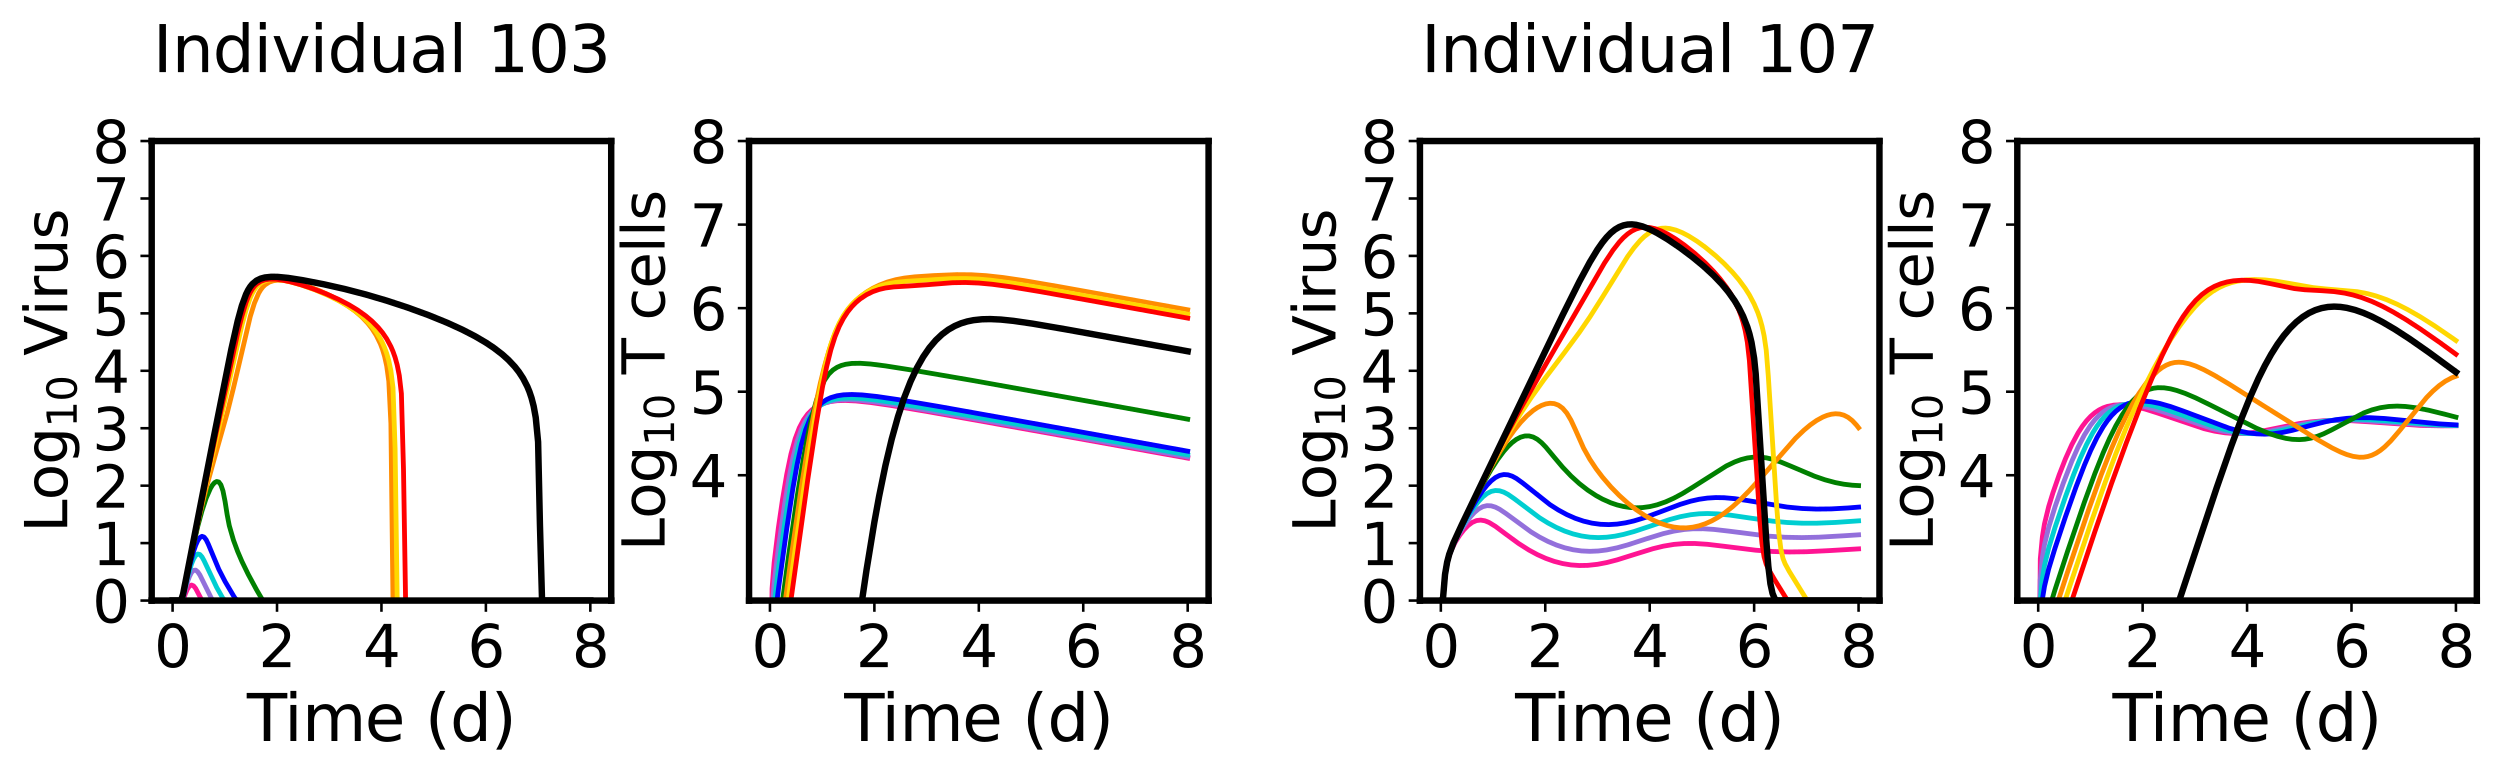 <?xml version="1.0" encoding="utf-8" standalone="no"?>
<!DOCTYPE svg PUBLIC "-//W3C//DTD SVG 1.1//EN"
  "http://www.w3.org/Graphics/SVG/1.1/DTD/svg11.dtd">
<svg xmlns:xlink="http://www.w3.org/1999/xlink" width="776.43pt" height="241.491pt" viewBox="0 0 776.43 241.491" xmlns="http://www.w3.org/2000/svg" version="1.1">
 <defs>
  <style type="text/css">*{stroke-linejoin: round; stroke-linecap: butt}</style>
 </defs>
 <g id="figure_1">
  <g id="patch_1">
   <path d="M 0 241.491 
L 776.43 241.491 
L 776.43 0 
L 0 0 
z
" style="fill: #ffffff"/>
  </g>
  <g id="axes_1">
   <g id="patch_2">
    <path d="M 47.112 186.515 
L 189.823 186.515 
L 189.823 43.804 
L 47.112 43.804 
z
" style="fill: #ffffff"/>
   </g>
   <g id="matplotlib.axis_1">
    <g id="xtick_1">
     <g id="line2d_1">
      <defs>
       <path id="m1eed15bf8e" d="M 0 0 
L 0 3.5 
" style="stroke: #000000; stroke-width: 0.8"/>
      </defs>
      <g>
       <use xlink:href="#m1eed15bf8e" x="53.599" y="186.515" style="stroke: #000000; stroke-width: 0.8"/>
      </g>
     </g>
     <g id="text_1">
      <!-- 0 -->
      <g transform="translate(47.873 207.192) scale(0.18 -0.18)">
       <defs>
        <path id="DejaVuSans-30" d="M 2034 4250 
Q 1547 4250 1301 3770 
Q 1056 3291 1056 2328 
Q 1056 1369 1301 889 
Q 1547 409 2034 409 
Q 2525 409 2770 889 
Q 3016 1369 3016 2328 
Q 3016 3291 2770 3770 
Q 2525 4250 2034 4250 
z
M 2034 4750 
Q 2819 4750 3233 4129 
Q 3647 3509 3647 2328 
Q 3647 1150 3233 529 
Q 2819 -91 2034 -91 
Q 1250 -91 836 529 
Q 422 1150 422 2328 
Q 422 3509 836 4129 
Q 1250 4750 2034 4750 
z
" transform="scale(0.016)"/>
       </defs>
       <use xlink:href="#DejaVuSans-30"/>
      </g>
     </g>
    </g>
    <g id="xtick_2">
     <g id="line2d_2">
      <g>
       <use xlink:href="#m1eed15bf8e" x="86.034" y="186.515" style="stroke: #000000; stroke-width: 0.8"/>
      </g>
     </g>
     <g id="text_2">
      <!-- 2 -->
      <g transform="translate(80.307 207.192) scale(0.18 -0.18)">
       <defs>
        <path id="DejaVuSans-32" d="M 1228 531 
L 3431 531 
L 3431 0 
L 469 0 
L 469 531 
Q 828 903 1448 1529 
Q 2069 2156 2228 2338 
Q 2531 2678 2651 2914 
Q 2772 3150 2772 3378 
Q 2772 3750 2511 3984 
Q 2250 4219 1831 4219 
Q 1534 4219 1204 4116 
Q 875 4013 500 3803 
L 500 4441 
Q 881 4594 1212 4672 
Q 1544 4750 1819 4750 
Q 2544 4750 2975 4387 
Q 3406 4025 3406 3419 
Q 3406 3131 3298 2873 
Q 3191 2616 2906 2266 
Q 2828 2175 2409 1742 
Q 1991 1309 1228 531 
z
" transform="scale(0.016)"/>
       </defs>
       <use xlink:href="#DejaVuSans-32"/>
      </g>
     </g>
    </g>
    <g id="xtick_3">
     <g id="line2d_3">
      <g>
       <use xlink:href="#m1eed15bf8e" x="118.468" y="186.515" style="stroke: #000000; stroke-width: 0.8"/>
      </g>
     </g>
     <g id="text_3">
      <!-- 4 -->
      <g transform="translate(112.742 207.192) scale(0.18 -0.18)">
       <defs>
        <path id="DejaVuSans-34" d="M 2419 4116 
L 825 1625 
L 2419 1625 
L 2419 4116 
z
M 2253 4666 
L 3047 4666 
L 3047 1625 
L 3713 1625 
L 3713 1100 
L 3047 1100 
L 3047 0 
L 2419 0 
L 2419 1100 
L 313 1100 
L 313 1709 
L 2253 4666 
z
" transform="scale(0.016)"/>
       </defs>
       <use xlink:href="#DejaVuSans-34"/>
      </g>
     </g>
    </g>
    <g id="xtick_4">
     <g id="line2d_4">
      <g>
       <use xlink:href="#m1eed15bf8e" x="150.902" y="186.515" style="stroke: #000000; stroke-width: 0.8"/>
      </g>
     </g>
     <g id="text_4">
      <!-- 6 -->
      <g transform="translate(145.176 207.192) scale(0.18 -0.18)">
       <defs>
        <path id="DejaVuSans-36" d="M 2113 2584 
Q 1688 2584 1439 2293 
Q 1191 2003 1191 1497 
Q 1191 994 1439 701 
Q 1688 409 2113 409 
Q 2538 409 2786 701 
Q 3034 994 3034 1497 
Q 3034 2003 2786 2293 
Q 2538 2584 2113 2584 
z
M 3366 4563 
L 3366 3988 
Q 3128 4100 2886 4159 
Q 2644 4219 2406 4219 
Q 1781 4219 1451 3797 
Q 1122 3375 1075 2522 
Q 1259 2794 1537 2939 
Q 1816 3084 2150 3084 
Q 2853 3084 3261 2657 
Q 3669 2231 3669 1497 
Q 3669 778 3244 343 
Q 2819 -91 2113 -91 
Q 1303 -91 875 529 
Q 447 1150 447 2328 
Q 447 3434 972 4092 
Q 1497 4750 2381 4750 
Q 2619 4750 2861 4703 
Q 3103 4656 3366 4563 
z
" transform="scale(0.016)"/>
       </defs>
       <use xlink:href="#DejaVuSans-36"/>
      </g>
     </g>
    </g>
    <g id="xtick_5">
     <g id="line2d_5">
      <g>
       <use xlink:href="#m1eed15bf8e" x="183.337" y="186.515" style="stroke: #000000; stroke-width: 0.8"/>
      </g>
     </g>
     <g id="text_5">
      <!-- 8 -->
      <g transform="translate(177.61 207.192) scale(0.18 -0.18)">
       <defs>
        <path id="DejaVuSans-38" d="M 2034 2216 
Q 1584 2216 1326 1975 
Q 1069 1734 1069 1313 
Q 1069 891 1326 650 
Q 1584 409 2034 409 
Q 2484 409 2743 651 
Q 3003 894 3003 1313 
Q 3003 1734 2745 1975 
Q 2488 2216 2034 2216 
z
M 1403 2484 
Q 997 2584 770 2862 
Q 544 3141 544 3541 
Q 544 4100 942 4425 
Q 1341 4750 2034 4750 
Q 2731 4750 3128 4425 
Q 3525 4100 3525 3541 
Q 3525 3141 3298 2862 
Q 3072 2584 2669 2484 
Q 3125 2378 3379 2068 
Q 3634 1759 3634 1313 
Q 3634 634 3220 271 
Q 2806 -91 2034 -91 
Q 1263 -91 848 271 
Q 434 634 434 1313 
Q 434 1759 690 2068 
Q 947 2378 1403 2484 
z
M 1172 3481 
Q 1172 3119 1398 2916 
Q 1625 2713 2034 2713 
Q 2441 2713 2670 2916 
Q 2900 3119 2900 3481 
Q 2900 3844 2670 4047 
Q 2441 4250 2034 4250 
Q 1625 4250 1398 4047 
Q 1172 3844 1172 3481 
z
" transform="scale(0.016)"/>
       </defs>
       <use xlink:href="#DejaVuSans-38"/>
      </g>
     </g>
    </g>
    <g id="text_6">
     <!-- Time (d) -->
     <g transform="translate(76.671 230.132) scale(0.2 -0.2)">
      <defs>
       <path id="DejaVuSans-54" d="M -19 4666 
L 3928 4666 
L 3928 4134 
L 2272 4134 
L 2272 0 
L 1638 0 
L 1638 4134 
L -19 4134 
L -19 4666 
z
" transform="scale(0.016)"/>
       <path id="DejaVuSans-69" d="M 603 3500 
L 1178 3500 
L 1178 0 
L 603 0 
L 603 3500 
z
M 603 4863 
L 1178 4863 
L 1178 4134 
L 603 4134 
L 603 4863 
z
" transform="scale(0.016)"/>
       <path id="DejaVuSans-6d" d="M 3328 2828 
Q 3544 3216 3844 3400 
Q 4144 3584 4550 3584 
Q 5097 3584 5394 3201 
Q 5691 2819 5691 2113 
L 5691 0 
L 5113 0 
L 5113 2094 
Q 5113 2597 4934 2840 
Q 4756 3084 4391 3084 
Q 3944 3084 3684 2787 
Q 3425 2491 3425 1978 
L 3425 0 
L 2847 0 
L 2847 2094 
Q 2847 2600 2669 2842 
Q 2491 3084 2119 3084 
Q 1678 3084 1418 2786 
Q 1159 2488 1159 1978 
L 1159 0 
L 581 0 
L 581 3500 
L 1159 3500 
L 1159 2956 
Q 1356 3278 1631 3431 
Q 1906 3584 2284 3584 
Q 2666 3584 2933 3390 
Q 3200 3197 3328 2828 
z
" transform="scale(0.016)"/>
       <path id="DejaVuSans-65" d="M 3597 1894 
L 3597 1613 
L 953 1613 
Q 991 1019 1311 708 
Q 1631 397 2203 397 
Q 2534 397 2845 478 
Q 3156 559 3463 722 
L 3463 178 
Q 3153 47 2828 -22 
Q 2503 -91 2169 -91 
Q 1331 -91 842 396 
Q 353 884 353 1716 
Q 353 2575 817 3079 
Q 1281 3584 2069 3584 
Q 2775 3584 3186 3129 
Q 3597 2675 3597 1894 
z
M 3022 2063 
Q 3016 2534 2758 2815 
Q 2500 3097 2075 3097 
Q 1594 3097 1305 2825 
Q 1016 2553 972 2059 
L 3022 2063 
z
" transform="scale(0.016)"/>
       <path id="DejaVuSans-20" transform="scale(0.016)"/>
       <path id="DejaVuSans-28" d="M 1984 4856 
Q 1566 4138 1362 3434 
Q 1159 2731 1159 2009 
Q 1159 1288 1364 580 
Q 1569 -128 1984 -844 
L 1484 -844 
Q 1016 -109 783 600 
Q 550 1309 550 2009 
Q 550 2706 781 3412 
Q 1013 4119 1484 4856 
L 1984 4856 
z
" transform="scale(0.016)"/>
       <path id="DejaVuSans-64" d="M 2906 2969 
L 2906 4863 
L 3481 4863 
L 3481 0 
L 2906 0 
L 2906 525 
Q 2725 213 2448 61 
Q 2172 -91 1784 -91 
Q 1150 -91 751 415 
Q 353 922 353 1747 
Q 353 2572 751 3078 
Q 1150 3584 1784 3584 
Q 2172 3584 2448 3432 
Q 2725 3281 2906 2969 
z
M 947 1747 
Q 947 1113 1208 752 
Q 1469 391 1925 391 
Q 2381 391 2643 752 
Q 2906 1113 2906 1747 
Q 2906 2381 2643 2742 
Q 2381 3103 1925 3103 
Q 1469 3103 1208 2742 
Q 947 2381 947 1747 
z
" transform="scale(0.016)"/>
       <path id="DejaVuSans-29" d="M 513 4856 
L 1013 4856 
Q 1481 4119 1714 3412 
Q 1947 2706 1947 2009 
Q 1947 1309 1714 600 
Q 1481 -109 1013 -844 
L 513 -844 
Q 928 -128 1133 580 
Q 1338 1288 1338 2009 
Q 1338 2731 1133 3434 
Q 928 4138 513 4856 
z
" transform="scale(0.016)"/>
      </defs>
      <use xlink:href="#DejaVuSans-54"/>
      <use xlink:href="#DejaVuSans-69" transform="translate(57.959 0)"/>
      <use xlink:href="#DejaVuSans-6d" transform="translate(85.742 0)"/>
      <use xlink:href="#DejaVuSans-65" transform="translate(183.154 0)"/>
      <use xlink:href="#DejaVuSans-20" transform="translate(244.678 0)"/>
      <use xlink:href="#DejaVuSans-28" transform="translate(276.465 0)"/>
      <use xlink:href="#DejaVuSans-64" transform="translate(315.479 0)"/>
      <use xlink:href="#DejaVuSans-29" transform="translate(378.955 0)"/>
     </g>
    </g>
   </g>
   <g id="matplotlib.axis_2">
    <g id="ytick_1">
     <g id="line2d_6">
      <defs>
       <path id="mc92d841819" d="M 0 0 
L -3.5 0 
" style="stroke: #000000; stroke-width: 0.8"/>
      </defs>
      <g>
       <use xlink:href="#mc92d841819" x="47.112" y="186.515" style="stroke: #000000; stroke-width: 0.8"/>
      </g>
     </g>
     <g id="text_7">
      <!-- 0 -->
      <g transform="translate(28.66 193.353) scale(0.18 -0.18)">
       <use xlink:href="#DejaVuSans-30"/>
      </g>
     </g>
    </g>
    <g id="ytick_2">
     <g id="line2d_7">
      <g>
       <use xlink:href="#mc92d841819" x="47.112" y="168.676" style="stroke: #000000; stroke-width: 0.8"/>
      </g>
     </g>
     <g id="text_8">
      <!-- 1 -->
      <g transform="translate(28.66 175.514) scale(0.18 -0.18)">
       <defs>
        <path id="DejaVuSans-31" d="M 794 531 
L 1825 531 
L 1825 4091 
L 703 3866 
L 703 4441 
L 1819 4666 
L 2450 4666 
L 2450 531 
L 3481 531 
L 3481 0 
L 794 0 
L 794 531 
z
" transform="scale(0.016)"/>
       </defs>
       <use xlink:href="#DejaVuSans-31"/>
      </g>
     </g>
    </g>
    <g id="ytick_3">
     <g id="line2d_8">
      <g>
       <use xlink:href="#mc92d841819" x="47.112" y="150.837" style="stroke: #000000; stroke-width: 0.8"/>
      </g>
     </g>
     <g id="text_9">
      <!-- 2 -->
      <g transform="translate(28.66 157.675) scale(0.18 -0.18)">
       <use xlink:href="#DejaVuSans-32"/>
      </g>
     </g>
    </g>
    <g id="ytick_4">
     <g id="line2d_9">
      <g>
       <use xlink:href="#mc92d841819" x="47.112" y="132.998" style="stroke: #000000; stroke-width: 0.8"/>
      </g>
     </g>
     <g id="text_10">
      <!-- 3 -->
      <g transform="translate(28.66 139.836) scale(0.18 -0.18)">
       <defs>
        <path id="DejaVuSans-33" d="M 2597 2516 
Q 3050 2419 3304 2112 
Q 3559 1806 3559 1356 
Q 3559 666 3084 287 
Q 2609 -91 1734 -91 
Q 1441 -91 1130 -33 
Q 819 25 488 141 
L 488 750 
Q 750 597 1062 519 
Q 1375 441 1716 441 
Q 2309 441 2620 675 
Q 2931 909 2931 1356 
Q 2931 1769 2642 2001 
Q 2353 2234 1838 2234 
L 1294 2234 
L 1294 2753 
L 1863 2753 
Q 2328 2753 2575 2939 
Q 2822 3125 2822 3475 
Q 2822 3834 2567 4026 
Q 2313 4219 1838 4219 
Q 1578 4219 1281 4162 
Q 984 4106 628 3988 
L 628 4550 
Q 988 4650 1302 4700 
Q 1616 4750 1894 4750 
Q 2613 4750 3031 4423 
Q 3450 4097 3450 3541 
Q 3450 3153 3228 2886 
Q 3006 2619 2597 2516 
z
" transform="scale(0.016)"/>
       </defs>
       <use xlink:href="#DejaVuSans-33"/>
      </g>
     </g>
    </g>
    <g id="ytick_5">
     <g id="line2d_10">
      <g>
       <use xlink:href="#mc92d841819" x="47.112" y="115.159" style="stroke: #000000; stroke-width: 0.8"/>
      </g>
     </g>
     <g id="text_11">
      <!-- 4 -->
      <g transform="translate(28.66 121.998) scale(0.18 -0.18)">
       <use xlink:href="#DejaVuSans-34"/>
      </g>
     </g>
    </g>
    <g id="ytick_6">
     <g id="line2d_11">
      <g>
       <use xlink:href="#mc92d841819" x="47.112" y="97.32" style="stroke: #000000; stroke-width: 0.8"/>
      </g>
     </g>
     <g id="text_12">
      <!-- 5 -->
      <g transform="translate(28.66 104.159) scale(0.18 -0.18)">
       <defs>
        <path id="DejaVuSans-35" d="M 691 4666 
L 3169 4666 
L 3169 4134 
L 1269 4134 
L 1269 2991 
Q 1406 3038 1543 3061 
Q 1681 3084 1819 3084 
Q 2600 3084 3056 2656 
Q 3513 2228 3513 1497 
Q 3513 744 3044 326 
Q 2575 -91 1722 -91 
Q 1428 -91 1123 -41 
Q 819 9 494 109 
L 494 744 
Q 775 591 1075 516 
Q 1375 441 1709 441 
Q 2250 441 2565 725 
Q 2881 1009 2881 1497 
Q 2881 1984 2565 2268 
Q 2250 2553 1709 2553 
Q 1456 2553 1204 2497 
Q 953 2441 691 2322 
L 691 4666 
z
" transform="scale(0.016)"/>
       </defs>
       <use xlink:href="#DejaVuSans-35"/>
      </g>
     </g>
    </g>
    <g id="ytick_7">
     <g id="line2d_12">
      <g>
       <use xlink:href="#mc92d841819" x="47.112" y="79.481" style="stroke: #000000; stroke-width: 0.8"/>
      </g>
     </g>
     <g id="text_13">
      <!-- 6 -->
      <g transform="translate(28.66 86.32) scale(0.18 -0.18)">
       <use xlink:href="#DejaVuSans-36"/>
      </g>
     </g>
    </g>
    <g id="ytick_8">
     <g id="line2d_13">
      <g>
       <use xlink:href="#mc92d841819" x="47.112" y="61.642" style="stroke: #000000; stroke-width: 0.8"/>
      </g>
     </g>
     <g id="text_14">
      <!-- 7 -->
      <g transform="translate(28.66 68.481) scale(0.18 -0.18)">
       <defs>
        <path id="DejaVuSans-37" d="M 525 4666 
L 3525 4666 
L 3525 4397 
L 1831 0 
L 1172 0 
L 2766 4134 
L 525 4134 
L 525 4666 
z
" transform="scale(0.016)"/>
       </defs>
       <use xlink:href="#DejaVuSans-37"/>
      </g>
     </g>
    </g>
    <g id="ytick_9">
     <g id="line2d_14">
      <g>
       <use xlink:href="#mc92d841819" x="47.112" y="43.804" style="stroke: #000000; stroke-width: 0.8"/>
      </g>
     </g>
     <g id="text_15">
      <!-- 8 -->
      <g transform="translate(28.66 50.642) scale(0.18 -0.18)">
       <use xlink:href="#DejaVuSans-38"/>
      </g>
     </g>
    </g>
    <g id="text_16">
     <!-- Log$_{10}$ Virus -->
     <g transform="translate(20.88 165.379) rotate(-90) scale(0.18 -0.18)">
      <defs>
       <path id="DejaVuSans-4c" d="M 628 4666 
L 1259 4666 
L 1259 531 
L 3531 531 
L 3531 0 
L 628 0 
L 628 4666 
z
" transform="scale(0.016)"/>
       <path id="DejaVuSans-6f" d="M 1959 3097 
Q 1497 3097 1228 2736 
Q 959 2375 959 1747 
Q 959 1119 1226 758 
Q 1494 397 1959 397 
Q 2419 397 2687 759 
Q 2956 1122 2956 1747 
Q 2956 2369 2687 2733 
Q 2419 3097 1959 3097 
z
M 1959 3584 
Q 2709 3584 3137 3096 
Q 3566 2609 3566 1747 
Q 3566 888 3137 398 
Q 2709 -91 1959 -91 
Q 1206 -91 779 398 
Q 353 888 353 1747 
Q 353 2609 779 3096 
Q 1206 3584 1959 3584 
z
" transform="scale(0.016)"/>
       <path id="DejaVuSans-67" d="M 2906 1791 
Q 2906 2416 2648 2759 
Q 2391 3103 1925 3103 
Q 1463 3103 1205 2759 
Q 947 2416 947 1791 
Q 947 1169 1205 825 
Q 1463 481 1925 481 
Q 2391 481 2648 825 
Q 2906 1169 2906 1791 
z
M 3481 434 
Q 3481 -459 3084 -895 
Q 2688 -1331 1869 -1331 
Q 1566 -1331 1297 -1286 
Q 1028 -1241 775 -1147 
L 775 -588 
Q 1028 -725 1275 -790 
Q 1522 -856 1778 -856 
Q 2344 -856 2625 -561 
Q 2906 -266 2906 331 
L 2906 616 
Q 2728 306 2450 153 
Q 2172 0 1784 0 
Q 1141 0 747 490 
Q 353 981 353 1791 
Q 353 2603 747 3093 
Q 1141 3584 1784 3584 
Q 2172 3584 2450 3431 
Q 2728 3278 2906 2969 
L 2906 3500 
L 3481 3500 
L 3481 434 
z
" transform="scale(0.016)"/>
       <path id="DejaVuSans-56" d="M 1831 0 
L 50 4666 
L 709 4666 
L 2188 738 
L 3669 4666 
L 4325 4666 
L 2547 0 
L 1831 0 
z
" transform="scale(0.016)"/>
       <path id="DejaVuSans-72" d="M 2631 2963 
Q 2534 3019 2420 3045 
Q 2306 3072 2169 3072 
Q 1681 3072 1420 2755 
Q 1159 2438 1159 1844 
L 1159 0 
L 581 0 
L 581 3500 
L 1159 3500 
L 1159 2956 
Q 1341 3275 1631 3429 
Q 1922 3584 2338 3584 
Q 2397 3584 2469 3576 
Q 2541 3569 2628 3553 
L 2631 2963 
z
" transform="scale(0.016)"/>
       <path id="DejaVuSans-75" d="M 544 1381 
L 544 3500 
L 1119 3500 
L 1119 1403 
Q 1119 906 1312 657 
Q 1506 409 1894 409 
Q 2359 409 2629 706 
Q 2900 1003 2900 1516 
L 2900 3500 
L 3475 3500 
L 3475 0 
L 2900 0 
L 2900 538 
Q 2691 219 2414 64 
Q 2138 -91 1772 -91 
Q 1169 -91 856 284 
Q 544 659 544 1381 
z
M 1991 3584 
L 1991 3584 
z
" transform="scale(0.016)"/>
       <path id="DejaVuSans-73" d="M 2834 3397 
L 2834 2853 
Q 2591 2978 2328 3040 
Q 2066 3103 1784 3103 
Q 1356 3103 1142 2972 
Q 928 2841 928 2578 
Q 928 2378 1081 2264 
Q 1234 2150 1697 2047 
L 1894 2003 
Q 2506 1872 2764 1633 
Q 3022 1394 3022 966 
Q 3022 478 2636 193 
Q 2250 -91 1575 -91 
Q 1294 -91 989 -36 
Q 684 19 347 128 
L 347 722 
Q 666 556 975 473 
Q 1284 391 1588 391 
Q 1994 391 2212 530 
Q 2431 669 2431 922 
Q 2431 1156 2273 1281 
Q 2116 1406 1581 1522 
L 1381 1569 
Q 847 1681 609 1914 
Q 372 2147 372 2553 
Q 372 3047 722 3315 
Q 1072 3584 1716 3584 
Q 2034 3584 2315 3537 
Q 2597 3491 2834 3397 
z
" transform="scale(0.016)"/>
      </defs>
      <use xlink:href="#DejaVuSans-4c" transform="translate(0 0.016)"/>
      <use xlink:href="#DejaVuSans-6f" transform="translate(55.713 0.016)"/>
      <use xlink:href="#DejaVuSans-67" transform="translate(116.895 0.016)"/>
      <use xlink:href="#DejaVuSans-31" transform="translate(181.328 -16.391) scale(0.7)"/>
      <use xlink:href="#DejaVuSans-30" transform="translate(225.864 -16.391) scale(0.7)"/>
      <use xlink:href="#DejaVuSans-20" transform="translate(273.135 0.016)"/>
      <use xlink:href="#DejaVuSans-56" transform="translate(304.922 0.016)"/>
      <use xlink:href="#DejaVuSans-69" transform="translate(373.33 0.016)"/>
      <use xlink:href="#DejaVuSans-72" transform="translate(401.113 0.016)"/>
      <use xlink:href="#DejaVuSans-75" transform="translate(442.227 0.016)"/>
      <use xlink:href="#DejaVuSans-73" transform="translate(505.605 0.016)"/>
     </g>
    </g>
   </g>
   <g id="line2d_15">
    <path d="M 53.599 186.515 
L 56.859 186.515 
L 57.511 184.576 
L 58.163 183.013 
L 58.815 182.042 
L 59.467 181.695 
L 60.119 181.959 
L 60.771 182.768 
L 62.075 185.254 
L 62.727 186.515 
L 183.337 186.515 
L 183.337 186.515 
" clip-path="url(#p553568328d)" style="fill: none; stroke: #ff1493; stroke-width: 1.5; stroke-linecap: square"/>
   </g>
   <g id="line2d_16">
    <path d="M 53.599 186.515 
L 56.207 186.515 
L 56.859 185.744 
L 58.163 180.906 
L 58.815 179.104 
L 59.467 177.804 
L 60.119 177.126 
L 60.771 177.069 
L 61.423 177.602 
L 62.075 178.57 
L 65.986 186.463 
L 67.942 186.515 
L 183.337 186.515 
L 183.337 186.515 
" clip-path="url(#p553568328d)" style="fill: none; stroke: #9370db; stroke-width: 1.5; stroke-linecap: square"/>
   </g>
   <g id="line2d_17">
    <path d="M 53.599 186.515 
L 56.207 186.515 
L 56.859 185.208 
L 58.163 179.609 
L 59.467 175.159 
L 60.119 173.586 
L 60.771 172.523 
L 61.423 172.059 
L 62.075 172.213 
L 62.727 172.952 
L 63.379 174.127 
L 67.29 182.423 
L 69.246 185.867 
L 69.898 186.515 
L 183.337 186.515 
L 183.337 186.515 
" clip-path="url(#p553568328d)" style="fill: none; stroke: #00ced1; stroke-width: 1.5; stroke-linecap: square"/>
   </g>
   <g id="line2d_18">
    <path d="M 53.599 186.515 
L 56.207 186.515 
L 56.859 184.904 
L 58.815 176.053 
L 60.119 171.244 
L 60.771 169.344 
L 61.423 167.893 
L 62.075 166.951 
L 62.727 166.573 
L 63.379 166.802 
L 64.031 167.641 
L 64.682 168.982 
L 67.942 176.791 
L 69.898 180.598 
L 72.506 185.011 
L 73.158 186.036 
L 73.81 186.515 
L 183.337 186.515 
L 183.337 186.515 
" clip-path="url(#p553568328d)" style="fill: none; stroke: #0000ff; stroke-width: 1.5; stroke-linecap: square"/>
   </g>
   <g id="line2d_19">
    <path d="M 53.599 186.515 
L 56.207 186.515 
L 56.859 184.653 
L 59.467 171.941 
L 61.423 163.452 
L 62.727 158.658 
L 64.031 154.712 
L 65.334 151.726 
L 65.986 150.641 
L 66.638 149.898 
L 67.29 149.536 
L 67.942 149.692 
L 68.594 150.563 
L 69.246 152.448 
L 69.898 155.728 
L 70.55 159.849 
L 71.202 163.235 
L 72.506 167.755 
L 73.81 171.277 
L 75.114 174.318 
L 77.069 178.345 
L 79.677 183.169 
L 81.633 186.515 
L 183.337 186.515 
L 183.337 186.515 
" clip-path="url(#p553568328d)" style="fill: none; stroke: #008000; stroke-width: 1.5; stroke-linecap: square"/>
   </g>
   <g id="line2d_20">
    <path d="M 53.599 186.515 
L 56.207 186.515 
L 56.859 184.595 
L 60.119 168.461 
L 62.075 159.604 
L 64.031 151.639 
L 66.638 142.156 
L 70.55 128.316 
L 72.506 120.48 
L 77.721 98.307 
L 79.025 94.108 
L 80.329 91.077 
L 80.981 89.984 
L 81.633 89.133 
L 82.285 88.483 
L 83.589 87.634 
L 84.893 87.194 
L 86.197 87.015 
L 88.153 87.059 
L 90.108 87.346 
L 92.716 87.972 
L 95.976 89.021 
L 99.236 90.298 
L 102.495 91.792 
L 105.755 93.545 
L 108.363 95.197 
L 110.319 96.642 
L 112.275 98.334 
L 114.23 100.388 
L 115.534 102.06 
L 116.838 104.111 
L 118.142 106.786 
L 118.794 108.517 
L 119.446 110.698 
L 120.098 113.667 
L 120.75 118.394 
L 121.402 131.519 
L 122.054 186.515 
L 183.337 186.515 
L 183.337 186.515 
" clip-path="url(#p553568328d)" style="fill: none; stroke: #ff8c00; stroke-width: 1.5; stroke-linecap: square"/>
   </g>
   <g id="line2d_21">
    <path d="M 53.599 186.515 
L 56.207 186.515 
L 56.859 184.56 
L 60.771 165.024 
L 63.379 152.863 
L 67.942 132.944 
L 71.854 115.5 
L 75.114 101.071 
L 76.417 96.247 
L 77.721 92.503 
L 78.373 91.092 
L 79.025 89.958 
L 79.677 89.074 
L 80.329 88.399 
L 81.633 87.512 
L 82.937 87.044 
L 84.241 86.842 
L 86.197 86.854 
L 88.153 87.108 
L 90.76 87.682 
L 94.02 88.648 
L 97.932 90.063 
L 101.843 91.73 
L 105.103 93.35 
L 107.711 94.849 
L 110.319 96.599 
L 112.275 98.143 
L 114.23 99.972 
L 115.534 101.417 
L 116.838 103.123 
L 118.142 105.222 
L 118.794 106.489 
L 119.446 107.972 
L 120.098 109.765 
L 120.75 112.043 
L 121.402 115.192 
L 122.054 120.403 
L 122.706 139.428 
L 123.358 186.515 
L 183.337 186.515 
L 183.337 186.515 
" clip-path="url(#p553568328d)" style="fill: none; stroke: #ffd700; stroke-width: 1.5; stroke-linecap: square"/>
   </g>
   <g id="line2d_22">
    <path d="M 53.599 186.515 
L 56.207 186.515 
L 56.859 184.543 
L 61.423 161.578 
L 66.638 136.763 
L 73.81 103.437 
L 75.114 98.193 
L 76.417 93.916 
L 77.069 92.223 
L 77.721 90.84 
L 78.373 89.737 
L 79.025 88.88 
L 79.677 88.226 
L 80.981 87.367 
L 82.285 86.914 
L 83.589 86.716 
L 85.545 86.723 
L 87.501 86.962 
L 90.108 87.504 
L 93.368 88.404 
L 97.28 89.704 
L 101.191 91.208 
L 105.103 92.949 
L 108.363 94.645 
L 110.971 96.226 
L 113.578 98.086 
L 115.534 99.74 
L 117.49 101.723 
L 118.794 103.312 
L 120.098 105.224 
L 121.402 107.646 
L 122.054 109.16 
L 122.706 110.997 
L 123.358 113.344 
L 124.01 116.627 
L 124.661 122.223 
L 125.313 145.739 
L 125.965 186.515 
L 183.337 186.515 
L 183.337 186.515 
" clip-path="url(#p553568328d)" style="fill: none; stroke: #ff0000; stroke-width: 1.5; stroke-linecap: square"/>
   </g>
   <g id="line2d_23">
    <path d="M 53.599 186.515 
L 56.207 186.515 
L 56.859 184.522 
L 65.986 137.858 
L 71.854 108.445 
L 73.81 99.726 
L 75.114 94.953 
L 76.417 91.391 
L 77.069 90.078 
L 77.721 89.042 
L 78.373 88.237 
L 79.677 87.147 
L 80.981 86.518 
L 82.285 86.17 
L 84.241 85.966 
L 86.197 85.992 
L 89.456 86.306 
L 94.02 87.021 
L 100.539 88.286 
L 107.059 89.756 
L 113.578 91.451 
L 120.098 93.374 
L 126.617 95.517 
L 133.137 97.896 
L 139.004 100.289 
L 143.568 102.377 
L 147.48 104.392 
L 150.902 106.398 
L 153.347 108.028 
L 155.955 110.028 
L 157.911 111.783 
L 159.867 113.868 
L 161.17 115.53 
L 162.474 117.529 
L 163.778 120.065 
L 164.43 121.658 
L 165.082 123.604 
L 165.734 126.119 
L 166.386 129.698 
L 167.119 137.236 
L 167.69 162.956 
L 168.342 186.515 
L 183.337 186.515 
L 183.337 186.515 
" clip-path="url(#p553568328d)" style="fill: none; stroke: #000000; stroke-width: 2; stroke-linecap: square"/>
   </g>
   <g id="patch_3">
    <path d="M 47.112 186.515 
L 47.112 43.804 
" style="fill: none; stroke: #000000; stroke-width: 2; stroke-linejoin: miter; stroke-linecap: square"/>
   </g>
   <g id="patch_4">
    <path d="M 189.823 186.515 
L 189.823 43.804 
" style="fill: none; stroke: #000000; stroke-width: 2; stroke-linejoin: miter; stroke-linecap: square"/>
   </g>
   <g id="patch_5">
    <path d="M 47.112 186.515 
L 189.823 186.515 
" style="fill: none; stroke: #000000; stroke-width: 2; stroke-linejoin: miter; stroke-linecap: square"/>
   </g>
   <g id="patch_6">
    <path d="M 47.112 43.804 
L 189.823 43.804 
" style="fill: none; stroke: #000000; stroke-width: 2; stroke-linejoin: miter; stroke-linecap: square"/>
   </g>
   <g id="text_17">
    <!-- Individual 103 -->
    <g transform="translate(47.499 22.397) scale(0.2 -0.2)">
     <defs>
      <path id="DejaVuSans-49" d="M 628 4666 
L 1259 4666 
L 1259 0 
L 628 0 
L 628 4666 
z
" transform="scale(0.016)"/>
      <path id="DejaVuSans-6e" d="M 3513 2113 
L 3513 0 
L 2938 0 
L 2938 2094 
Q 2938 2591 2744 2837 
Q 2550 3084 2163 3084 
Q 1697 3084 1428 2787 
Q 1159 2491 1159 1978 
L 1159 0 
L 581 0 
L 581 3500 
L 1159 3500 
L 1159 2956 
Q 1366 3272 1645 3428 
Q 1925 3584 2291 3584 
Q 2894 3584 3203 3211 
Q 3513 2838 3513 2113 
z
" transform="scale(0.016)"/>
      <path id="DejaVuSans-76" d="M 191 3500 
L 800 3500 
L 1894 563 
L 2988 3500 
L 3597 3500 
L 2284 0 
L 1503 0 
L 191 3500 
z
" transform="scale(0.016)"/>
      <path id="DejaVuSans-61" d="M 2194 1759 
Q 1497 1759 1228 1600 
Q 959 1441 959 1056 
Q 959 750 1161 570 
Q 1363 391 1709 391 
Q 2188 391 2477 730 
Q 2766 1069 2766 1631 
L 2766 1759 
L 2194 1759 
z
M 3341 1997 
L 3341 0 
L 2766 0 
L 2766 531 
Q 2569 213 2275 61 
Q 1981 -91 1556 -91 
Q 1019 -91 701 211 
Q 384 513 384 1019 
Q 384 1609 779 1909 
Q 1175 2209 1959 2209 
L 2766 2209 
L 2766 2266 
Q 2766 2663 2505 2880 
Q 2244 3097 1772 3097 
Q 1472 3097 1187 3025 
Q 903 2953 641 2809 
L 641 3341 
Q 956 3463 1253 3523 
Q 1550 3584 1831 3584 
Q 2591 3584 2966 3190 
Q 3341 2797 3341 1997 
z
" transform="scale(0.016)"/>
      <path id="DejaVuSans-6c" d="M 603 4863 
L 1178 4863 
L 1178 0 
L 603 0 
L 603 4863 
z
" transform="scale(0.016)"/>
     </defs>
     <use xlink:href="#DejaVuSans-49"/>
     <use xlink:href="#DejaVuSans-6e" transform="translate(29.492 0)"/>
     <use xlink:href="#DejaVuSans-64" transform="translate(92.871 0)"/>
     <use xlink:href="#DejaVuSans-69" transform="translate(156.348 0)"/>
     <use xlink:href="#DejaVuSans-76" transform="translate(184.131 0)"/>
     <use xlink:href="#DejaVuSans-69" transform="translate(243.311 0)"/>
     <use xlink:href="#DejaVuSans-64" transform="translate(271.094 0)"/>
     <use xlink:href="#DejaVuSans-75" transform="translate(334.57 0)"/>
     <use xlink:href="#DejaVuSans-61" transform="translate(397.949 0)"/>
     <use xlink:href="#DejaVuSans-6c" transform="translate(459.229 0)"/>
     <use xlink:href="#DejaVuSans-20" transform="translate(487.012 0)"/>
     <use xlink:href="#DejaVuSans-31" transform="translate(518.799 0)"/>
     <use xlink:href="#DejaVuSans-30" transform="translate(582.422 0)"/>
     <use xlink:href="#DejaVuSans-33" transform="translate(646.045 0)"/>
    </g>
   </g>
  </g>
  <g id="axes_2">
   <g id="patch_7">
    <path d="M 232.637 186.515 
L 375.348 186.515 
L 375.348 43.804 
L 232.637 43.804 
z
" style="fill: #ffffff"/>
   </g>
   <g id="matplotlib.axis_3">
    <g id="xtick_6">
     <g id="line2d_24">
      <g>
       <use xlink:href="#m1eed15bf8e" x="239.124" y="186.515" style="stroke: #000000; stroke-width: 0.8"/>
      </g>
     </g>
     <g id="text_18">
      <!-- 0 -->
      <g transform="translate(233.397 207.192) scale(0.18 -0.18)">
       <use xlink:href="#DejaVuSans-30"/>
      </g>
     </g>
    </g>
    <g id="xtick_7">
     <g id="line2d_25">
      <g>
       <use xlink:href="#m1eed15bf8e" x="271.558" y="186.515" style="stroke: #000000; stroke-width: 0.8"/>
      </g>
     </g>
     <g id="text_19">
      <!-- 2 -->
      <g transform="translate(265.832 207.192) scale(0.18 -0.18)">
       <use xlink:href="#DejaVuSans-32"/>
      </g>
     </g>
    </g>
    <g id="xtick_8">
     <g id="line2d_26">
      <g>
       <use xlink:href="#m1eed15bf8e" x="303.992" y="186.515" style="stroke: #000000; stroke-width: 0.8"/>
      </g>
     </g>
     <g id="text_20">
      <!-- 4 -->
      <g transform="translate(298.266 207.192) scale(0.18 -0.18)">
       <use xlink:href="#DejaVuSans-34"/>
      </g>
     </g>
    </g>
    <g id="xtick_9">
     <g id="line2d_27">
      <g>
       <use xlink:href="#m1eed15bf8e" x="336.427" y="186.515" style="stroke: #000000; stroke-width: 0.8"/>
      </g>
     </g>
     <g id="text_21">
      <!-- 6 -->
      <g transform="translate(330.7 207.192) scale(0.18 -0.18)">
       <use xlink:href="#DejaVuSans-36"/>
      </g>
     </g>
    </g>
    <g id="xtick_10">
     <g id="line2d_28">
      <g>
       <use xlink:href="#m1eed15bf8e" x="368.861" y="186.515" style="stroke: #000000; stroke-width: 0.8"/>
      </g>
     </g>
     <g id="text_22">
      <!-- 8 -->
      <g transform="translate(363.135 207.192) scale(0.18 -0.18)">
       <use xlink:href="#DejaVuSans-38"/>
      </g>
     </g>
    </g>
    <g id="text_23">
     <!-- Time (d) -->
     <g transform="translate(262.195 230.132) scale(0.2 -0.2)">
      <use xlink:href="#DejaVuSans-54"/>
      <use xlink:href="#DejaVuSans-69" transform="translate(57.959 0)"/>
      <use xlink:href="#DejaVuSans-6d" transform="translate(85.742 0)"/>
      <use xlink:href="#DejaVuSans-65" transform="translate(183.154 0)"/>
      <use xlink:href="#DejaVuSans-20" transform="translate(244.678 0)"/>
      <use xlink:href="#DejaVuSans-28" transform="translate(276.465 0)"/>
      <use xlink:href="#DejaVuSans-64" transform="translate(315.479 0)"/>
      <use xlink:href="#DejaVuSans-29" transform="translate(378.955 0)"/>
     </g>
    </g>
   </g>
   <g id="matplotlib.axis_4">
    <g id="ytick_10">
     <g id="line2d_29">
      <g>
       <use xlink:href="#mc92d841819" x="232.637" y="147.593" style="stroke: #000000; stroke-width: 0.8"/>
      </g>
     </g>
     <g id="text_24">
      <!-- 4 -->
      <g transform="translate(214.184 154.432) scale(0.18 -0.18)">
       <use xlink:href="#DejaVuSans-34"/>
      </g>
     </g>
    </g>
    <g id="ytick_11">
     <g id="line2d_30">
      <g>
       <use xlink:href="#mc92d841819" x="232.637" y="121.646" style="stroke: #000000; stroke-width: 0.8"/>
      </g>
     </g>
     <g id="text_25">
      <!-- 5 -->
      <g transform="translate(214.184 128.484) scale(0.18 -0.18)">
       <use xlink:href="#DejaVuSans-35"/>
      </g>
     </g>
    </g>
    <g id="ytick_12">
     <g id="line2d_31">
      <g>
       <use xlink:href="#mc92d841819" x="232.637" y="95.698" style="stroke: #000000; stroke-width: 0.8"/>
      </g>
     </g>
     <g id="text_26">
      <!-- 6 -->
      <g transform="translate(214.184 102.537) scale(0.18 -0.18)">
       <use xlink:href="#DejaVuSans-36"/>
      </g>
     </g>
    </g>
    <g id="ytick_13">
     <g id="line2d_32">
      <g>
       <use xlink:href="#mc92d841819" x="232.637" y="69.751" style="stroke: #000000; stroke-width: 0.8"/>
      </g>
     </g>
     <g id="text_27">
      <!-- 7 -->
      <g transform="translate(214.184 76.59) scale(0.18 -0.18)">
       <use xlink:href="#DejaVuSans-37"/>
      </g>
     </g>
    </g>
    <g id="ytick_14">
     <g id="line2d_33">
      <g>
       <use xlink:href="#mc92d841819" x="232.637" y="43.804" style="stroke: #000000; stroke-width: 0.8"/>
      </g>
     </g>
     <g id="text_28">
      <!-- 8 -->
      <g transform="translate(214.184 50.642) scale(0.18 -0.18)">
       <use xlink:href="#DejaVuSans-38"/>
      </g>
     </g>
    </g>
    <g id="text_29">
     <!-- Log$_{10}$ T cells -->
     <g transform="translate(206.404 171.139) rotate(-90) scale(0.18 -0.18)">
      <defs>
       <path id="DejaVuSans-63" d="M 3122 3366 
L 3122 2828 
Q 2878 2963 2633 3030 
Q 2388 3097 2138 3097 
Q 1578 3097 1268 2742 
Q 959 2388 959 1747 
Q 959 1106 1268 751 
Q 1578 397 2138 397 
Q 2388 397 2633 464 
Q 2878 531 3122 666 
L 3122 134 
Q 2881 22 2623 -34 
Q 2366 -91 2075 -91 
Q 1284 -91 818 406 
Q 353 903 353 1747 
Q 353 2603 823 3093 
Q 1294 3584 2113 3584 
Q 2378 3584 2631 3529 
Q 2884 3475 3122 3366 
z
" transform="scale(0.016)"/>
      </defs>
      <use xlink:href="#DejaVuSans-4c" transform="translate(0 0.016)"/>
      <use xlink:href="#DejaVuSans-6f" transform="translate(55.713 0.016)"/>
      <use xlink:href="#DejaVuSans-67" transform="translate(116.895 0.016)"/>
      <use xlink:href="#DejaVuSans-31" transform="translate(181.328 -16.391) scale(0.7)"/>
      <use xlink:href="#DejaVuSans-30" transform="translate(225.864 -16.391) scale(0.7)"/>
      <use xlink:href="#DejaVuSans-20" transform="translate(273.135 0.016)"/>
      <use xlink:href="#DejaVuSans-54" transform="translate(304.922 0.016)"/>
      <use xlink:href="#DejaVuSans-20" transform="translate(366.006 0.016)"/>
      <use xlink:href="#DejaVuSans-63" transform="translate(397.793 0.016)"/>
      <use xlink:href="#DejaVuSans-65" transform="translate(452.773 0.016)"/>
      <use xlink:href="#DejaVuSans-6c" transform="translate(514.297 0.016)"/>
      <use xlink:href="#DejaVuSans-6c" transform="translate(542.08 0.016)"/>
      <use xlink:href="#DejaVuSans-73" transform="translate(569.863 0.016)"/>
     </g>
    </g>
   </g>
   <g id="line2d_34">
    <path d="M 239.208 242.491 
L 239.776 182.864 
L 240.428 174.714 
L 241.731 164.012 
L 243.035 155.049 
L 244.339 147.313 
L 245.643 141.04 
L 246.947 136.285 
L 248.251 132.845 
L 249.555 130.37 
L 250.859 128.583 
L 252.163 127.282 
L 253.466 126.334 
L 254.77 125.645 
L 256.074 125.152 
L 258.03 124.682 
L 259.986 124.444 
L 262.594 124.369 
L 265.853 124.523 
L 270.417 125.005 
L 276.937 125.952 
L 288.672 127.93 
L 320.209 133.56 
L 368.861 142.283 
L 368.861 142.283 
" clip-path="url(#p1f834013c1)" style="fill: none; stroke: #ff1493; stroke-width: 1.5; stroke-linecap: square"/>
   </g>
   <g id="line2d_35">
    <path d="M 239.217 242.491 
L 239.776 189.332 
L 240.428 181.163 
L 241.731 170.339 
L 243.687 156.666 
L 244.991 148.735 
L 246.295 142.135 
L 247.599 137.033 
L 248.903 133.289 
L 250.207 130.607 
L 251.511 128.673 
L 252.815 127.271 
L 254.118 126.252 
L 255.422 125.513 
L 256.726 124.984 
L 258.682 124.476 
L 260.638 124.214 
L 263.246 124.119 
L 266.505 124.262 
L 271.069 124.735 
L 277.588 125.679 
L 289.324 127.655 
L 320.209 133.168 
L 368.861 141.905 
L 368.861 141.905 
" clip-path="url(#p1f834013c1)" style="fill: none; stroke: #9370db; stroke-width: 1.5; stroke-linecap: square"/>
   </g>
   <g id="line2d_36">
    <path d="M 239.228 242.491 
L 239.776 195.81 
L 240.428 187.623 
L 241.731 176.715 
L 243.687 162.632 
L 245.643 150.085 
L 246.947 143.137 
L 248.251 137.632 
L 249.555 133.529 
L 250.859 130.585 
L 252.163 128.481 
L 253.466 126.967 
L 254.77 125.873 
L 256.074 125.083 
L 257.378 124.519 
L 259.334 123.979 
L 261.29 123.699 
L 263.898 123.593 
L 267.157 123.731 
L 271.721 124.205 
L 278.24 125.151 
L 289.975 127.128 
L 320.209 132.526 
L 368.861 141.278 
L 368.861 141.278 
" clip-path="url(#p1f834013c1)" style="fill: none; stroke: #00ced1; stroke-width: 1.5; stroke-linecap: square"/>
   </g>
   <g id="line2d_37">
    <path d="M 239.242 242.491 
L 239.776 202.288 
L 240.428 194.094 
L 241.731 183.144 
L 244.339 164.212 
L 246.295 151.409 
L 247.599 144.088 
L 248.903 138.097 
L 250.207 133.505 
L 251.511 130.177 
L 252.815 127.815 
L 254.118 126.141 
L 255.422 124.947 
L 256.726 124.094 
L 258.03 123.491 
L 259.986 122.918 
L 261.942 122.624 
L 264.55 122.514 
L 267.809 122.657 
L 272.373 123.143 
L 278.892 124.101 
L 291.279 126.195 
L 322.573 131.79 
L 368.861 140.127 
L 368.861 140.127 
" clip-path="url(#p1f834013c1)" style="fill: none; stroke: #0000ff; stroke-width: 1.5; stroke-linecap: square"/>
   </g>
   <g id="line2d_38">
    <path d="M 239.284 242.491 
L 239.776 215.257 
L 240.428 207.073 
L 241.731 196.122 
L 244.991 172.06 
L 247.599 154.048 
L 249.555 142.161 
L 250.859 135.341 
L 252.163 129.507 
L 253.466 124.682 
L 254.77 120.878 
L 256.074 118.087 
L 257.378 116.191 
L 258.682 114.92 
L 259.986 114.067 
L 261.29 113.503 
L 262.594 113.144 
L 264.55 112.871 
L 267.157 112.825 
L 270.417 113.055 
L 274.981 113.635 
L 284.108 115.077 
L 301.71 118.102 
L 346.043 126.071 
L 368.861 130.184 
L 368.861 130.184 
" clip-path="url(#p1f834013c1)" style="fill: none; stroke: #008000; stroke-width: 1.5; stroke-linecap: square"/>
   </g>
   <g id="line2d_39">
    <path d="M 239.319 242.491 
L 239.776 221.744 
L 240.428 213.561 
L 241.731 202.608 
L 245.643 173.616 
L 248.903 151.03 
L 250.859 138.914 
L 252.815 128.199 
L 254.77 118.999 
L 256.074 113.731 
L 257.378 109.164 
L 258.682 105.293 
L 259.986 102.079 
L 261.29 99.445 
L 262.594 97.288 
L 263.898 95.505 
L 265.202 94.011 
L 267.157 92.181 
L 269.113 90.719 
L 271.069 89.536 
L 273.025 88.575 
L 275.633 87.579 
L 278.24 86.858 
L 280.848 86.366 
L 284.108 85.984 
L 289.975 85.59 
L 297.147 85.295 
L 301.71 85.334 
L 306.274 85.614 
L 311.49 86.188 
L 318.009 87.153 
L 329.092 89.056 
L 368.861 96.21 
L 368.861 96.21 
" clip-path="url(#p1f834013c1)" style="fill: none; stroke: #ff8c00; stroke-width: 1.5; stroke-linecap: square"/>
   </g>
   <g id="line2d_40">
    <path d="M 239.374 242.491 
L 239.776 228.231 
L 240.428 220.047 
L 241.731 209.089 
L 245.643 179.97 
L 249.555 152.243 
L 252.163 135.364 
L 254.118 124.018 
L 255.422 117.37 
L 256.726 111.671 
L 258.03 107.001 
L 259.334 103.284 
L 260.638 100.351 
L 261.942 98.013 
L 263.246 96.118 
L 264.55 94.555 
L 265.853 93.249 
L 267.809 91.66 
L 269.765 90.416 
L 271.721 89.447 
L 273.677 88.709 
L 275.633 88.169 
L 278.24 87.698 
L 281.5 87.377 
L 295.191 86.548 
L 299.755 86.499 
L 303.992 86.692 
L 308.23 87.091 
L 314.097 87.883 
L 322.573 89.278 
L 344.739 93.238 
L 368.861 97.585 
L 368.861 97.585 
" clip-path="url(#p1f834013c1)" style="fill: none; stroke: #ffd700; stroke-width: 1.5; stroke-linecap: square"/>
   </g>
   <g id="line2d_41">
    <path d="M 239.471 242.491 
L 239.776 234.717 
L 240.428 226.533 
L 241.731 215.574 
L 245.643 186.383 
L 250.859 149.017 
L 253.466 131.774 
L 255.422 120.316 
L 256.726 113.899 
L 258.03 108.666 
L 259.334 104.561 
L 260.638 101.371 
L 261.942 98.869 
L 263.246 96.871 
L 264.55 95.252 
L 265.853 93.924 
L 267.157 92.828 
L 269.113 91.532 
L 271.069 90.576 
L 273.025 89.898 
L 274.981 89.446 
L 277.588 89.101 
L 282.152 88.827 
L 288.02 88.418 
L 295.843 87.801 
L 299.755 87.731 
L 303.992 87.904 
L 308.23 88.297 
L 314.097 89.09 
L 323.225 90.602 
L 348.651 95.154 
L 368.861 98.797 
L 368.861 98.797 
" clip-path="url(#p1f834013c1)" style="fill: none; stroke: #ff0000; stroke-width: 1.5; stroke-linecap: square"/>
   </g>
   <g id="line2d_42">
    <path d="M 259.99 242.491 
L 266.505 194.696 
L 269.113 177.052 
L 271.558 162.148 
L 273.025 154.141 
L 274.981 144.606 
L 276.937 136.382 
L 278.892 129.377 
L 280.848 123.44 
L 282.804 118.448 
L 284.76 114.277 
L 286.716 110.819 
L 288.672 107.979 
L 290.627 105.673 
L 292.583 103.826 
L 294.539 102.372 
L 296.495 101.255 
L 298.451 100.422 
L 300.407 99.828 
L 302.362 99.433 
L 304.97 99.155 
L 307.578 99.097 
L 310.838 99.25 
L 314.749 99.652 
L 320.617 100.503 
L 331.048 102.291 
L 368.861 109.093 
L 368.861 109.093 
" clip-path="url(#p1f834013c1)" style="fill: none; stroke: #000000; stroke-width: 2; stroke-linecap: square"/>
   </g>
   <g id="patch_8">
    <path d="M 232.637 186.515 
L 232.637 43.804 
" style="fill: none; stroke: #000000; stroke-width: 2; stroke-linejoin: miter; stroke-linecap: square"/>
   </g>
   <g id="patch_9">
    <path d="M 375.348 186.515 
L 375.348 43.804 
" style="fill: none; stroke: #000000; stroke-width: 2; stroke-linejoin: miter; stroke-linecap: square"/>
   </g>
   <g id="patch_10">
    <path d="M 232.637 186.515 
L 375.348 186.515 
" style="fill: none; stroke: #000000; stroke-width: 2; stroke-linejoin: miter; stroke-linecap: square"/>
   </g>
   <g id="patch_11">
    <path d="M 232.637 43.804 
L 375.348 43.804 
" style="fill: none; stroke: #000000; stroke-width: 2; stroke-linejoin: miter; stroke-linecap: square"/>
   </g>
  </g>
  <g id="axes_3">
   <g id="patch_12">
    <path d="M 440.995 186.515 
L 583.706 186.515 
L 583.706 43.804 
L 440.995 43.804 
z
" style="fill: #ffffff"/>
   </g>
   <g id="matplotlib.axis_5">
    <g id="xtick_11">
     <g id="line2d_43">
      <g>
       <use xlink:href="#m1eed15bf8e" x="447.482" y="186.515" style="stroke: #000000; stroke-width: 0.8"/>
      </g>
     </g>
     <g id="text_30">
      <!-- 0 -->
      <g transform="translate(441.755 207.192) scale(0.18 -0.18)">
       <use xlink:href="#DejaVuSans-30"/>
      </g>
     </g>
    </g>
    <g id="xtick_12">
     <g id="line2d_44">
      <g>
       <use xlink:href="#m1eed15bf8e" x="479.916" y="186.515" style="stroke: #000000; stroke-width: 0.8"/>
      </g>
     </g>
     <g id="text_31">
      <!-- 2 -->
      <g transform="translate(474.19 207.192) scale(0.18 -0.18)">
       <use xlink:href="#DejaVuSans-32"/>
      </g>
     </g>
    </g>
    <g id="xtick_13">
     <g id="line2d_45">
      <g>
       <use xlink:href="#m1eed15bf8e" x="512.35" y="186.515" style="stroke: #000000; stroke-width: 0.8"/>
      </g>
     </g>
     <g id="text_32">
      <!-- 4 -->
      <g transform="translate(506.624 207.192) scale(0.18 -0.18)">
       <use xlink:href="#DejaVuSans-34"/>
      </g>
     </g>
    </g>
    <g id="xtick_14">
     <g id="line2d_46">
      <g>
       <use xlink:href="#m1eed15bf8e" x="544.785" y="186.515" style="stroke: #000000; stroke-width: 0.8"/>
      </g>
     </g>
     <g id="text_33">
      <!-- 6 -->
      <g transform="translate(539.058 207.192) scale(0.18 -0.18)">
       <use xlink:href="#DejaVuSans-36"/>
      </g>
     </g>
    </g>
    <g id="xtick_15">
     <g id="line2d_47">
      <g>
       <use xlink:href="#m1eed15bf8e" x="577.219" y="186.515" style="stroke: #000000; stroke-width: 0.8"/>
      </g>
     </g>
     <g id="text_34">
      <!-- 8 -->
      <g transform="translate(571.493 207.192) scale(0.18 -0.18)">
       <use xlink:href="#DejaVuSans-38"/>
      </g>
     </g>
    </g>
    <g id="text_35">
     <!-- Time (d) -->
     <g transform="translate(470.553 230.132) scale(0.2 -0.2)">
      <use xlink:href="#DejaVuSans-54"/>
      <use xlink:href="#DejaVuSans-69" transform="translate(57.959 0)"/>
      <use xlink:href="#DejaVuSans-6d" transform="translate(85.742 0)"/>
      <use xlink:href="#DejaVuSans-65" transform="translate(183.154 0)"/>
      <use xlink:href="#DejaVuSans-20" transform="translate(244.678 0)"/>
      <use xlink:href="#DejaVuSans-28" transform="translate(276.465 0)"/>
      <use xlink:href="#DejaVuSans-64" transform="translate(315.479 0)"/>
      <use xlink:href="#DejaVuSans-29" transform="translate(378.955 0)"/>
     </g>
    </g>
   </g>
   <g id="matplotlib.axis_6">
    <g id="ytick_15">
     <g id="line2d_48">
      <g>
       <use xlink:href="#mc92d841819" x="440.995" y="186.515" style="stroke: #000000; stroke-width: 0.8"/>
      </g>
     </g>
     <g id="text_36">
      <!-- 0 -->
      <g transform="translate(422.542 193.353) scale(0.18 -0.18)">
       <use xlink:href="#DejaVuSans-30"/>
      </g>
     </g>
    </g>
    <g id="ytick_16">
     <g id="line2d_49">
      <g>
       <use xlink:href="#mc92d841819" x="440.995" y="168.676" style="stroke: #000000; stroke-width: 0.8"/>
      </g>
     </g>
     <g id="text_37">
      <!-- 1 -->
      <g transform="translate(422.542 175.514) scale(0.18 -0.18)">
       <use xlink:href="#DejaVuSans-31"/>
      </g>
     </g>
    </g>
    <g id="ytick_17">
     <g id="line2d_50">
      <g>
       <use xlink:href="#mc92d841819" x="440.995" y="150.837" style="stroke: #000000; stroke-width: 0.8"/>
      </g>
     </g>
     <g id="text_38">
      <!-- 2 -->
      <g transform="translate(422.542 157.675) scale(0.18 -0.18)">
       <use xlink:href="#DejaVuSans-32"/>
      </g>
     </g>
    </g>
    <g id="ytick_18">
     <g id="line2d_51">
      <g>
       <use xlink:href="#mc92d841819" x="440.995" y="132.998" style="stroke: #000000; stroke-width: 0.8"/>
      </g>
     </g>
     <g id="text_39">
      <!-- 3 -->
      <g transform="translate(422.542 139.836) scale(0.18 -0.18)">
       <use xlink:href="#DejaVuSans-33"/>
      </g>
     </g>
    </g>
    <g id="ytick_19">
     <g id="line2d_52">
      <g>
       <use xlink:href="#mc92d841819" x="440.995" y="115.159" style="stroke: #000000; stroke-width: 0.8"/>
      </g>
     </g>
     <g id="text_40">
      <!-- 4 -->
      <g transform="translate(422.542 121.998) scale(0.18 -0.18)">
       <use xlink:href="#DejaVuSans-34"/>
      </g>
     </g>
    </g>
    <g id="ytick_20">
     <g id="line2d_53">
      <g>
       <use xlink:href="#mc92d841819" x="440.995" y="97.32" style="stroke: #000000; stroke-width: 0.8"/>
      </g>
     </g>
     <g id="text_41">
      <!-- 5 -->
      <g transform="translate(422.542 104.159) scale(0.18 -0.18)">
       <use xlink:href="#DejaVuSans-35"/>
      </g>
     </g>
    </g>
    <g id="ytick_21">
     <g id="line2d_54">
      <g>
       <use xlink:href="#mc92d841819" x="440.995" y="79.481" style="stroke: #000000; stroke-width: 0.8"/>
      </g>
     </g>
     <g id="text_42">
      <!-- 6 -->
      <g transform="translate(422.542 86.32) scale(0.18 -0.18)">
       <use xlink:href="#DejaVuSans-36"/>
      </g>
     </g>
    </g>
    <g id="ytick_22">
     <g id="line2d_55">
      <g>
       <use xlink:href="#mc92d841819" x="440.995" y="61.642" style="stroke: #000000; stroke-width: 0.8"/>
      </g>
     </g>
     <g id="text_43">
      <!-- 7 -->
      <g transform="translate(422.542 68.481) scale(0.18 -0.18)">
       <use xlink:href="#DejaVuSans-37"/>
      </g>
     </g>
    </g>
    <g id="ytick_23">
     <g id="line2d_56">
      <g>
       <use xlink:href="#mc92d841819" x="440.995" y="43.804" style="stroke: #000000; stroke-width: 0.8"/>
      </g>
     </g>
     <g id="text_44">
      <!-- 8 -->
      <g transform="translate(422.542 50.642) scale(0.18 -0.18)">
       <use xlink:href="#DejaVuSans-38"/>
      </g>
     </g>
    </g>
    <g id="text_45">
     <!-- Log$_{10}$ Virus -->
     <g transform="translate(414.762 165.379) rotate(-90) scale(0.18 -0.18)">
      <use xlink:href="#DejaVuSans-4c" transform="translate(0 0.016)"/>
      <use xlink:href="#DejaVuSans-6f" transform="translate(55.713 0.016)"/>
      <use xlink:href="#DejaVuSans-67" transform="translate(116.895 0.016)"/>
      <use xlink:href="#DejaVuSans-31" transform="translate(181.328 -16.391) scale(0.7)"/>
      <use xlink:href="#DejaVuSans-30" transform="translate(225.864 -16.391) scale(0.7)"/>
      <use xlink:href="#DejaVuSans-20" transform="translate(273.135 0.016)"/>
      <use xlink:href="#DejaVuSans-56" transform="translate(304.922 0.016)"/>
      <use xlink:href="#DejaVuSans-69" transform="translate(373.33 0.016)"/>
      <use xlink:href="#DejaVuSans-72" transform="translate(401.113 0.016)"/>
      <use xlink:href="#DejaVuSans-75" transform="translate(442.227 0.016)"/>
      <use xlink:href="#DejaVuSans-73" transform="translate(505.605 0.016)"/>
     </g>
    </g>
   </g>
   <g id="line2d_57">
    <path d="M 447.482 186.515 
L 448.134 186.099 
L 448.786 178.473 
L 449.438 174.788 
L 450.09 172.481 
L 450.741 170.797 
L 452.045 168.246 
L 453.349 166.215 
L 454.653 164.53 
L 455.957 163.191 
L 457.261 162.231 
L 458.565 161.676 
L 459.869 161.526 
L 461.173 161.746 
L 462.476 162.276 
L 464.432 163.469 
L 467.692 165.904 
L 471.604 168.768 
L 474.863 170.842 
L 477.471 172.248 
L 480.079 173.417 
L 482.687 174.343 
L 485.295 175.02 
L 487.902 175.45 
L 490.51 175.636 
L 493.118 175.587 
L 496.133 175.261 
L 498.985 174.718 
L 502.245 173.875 
L 507.461 172.238 
L 513.328 170.421 
L 516.588 169.627 
L 519.848 169.078 
L 523.107 168.804 
L 526.367 168.79 
L 530.279 169.047 
L 535.494 169.664 
L 545.274 170.878 
L 550.489 171.275 
L 555.705 171.427 
L 561.002 171.352 
L 568.092 171.005 
L 577.219 170.464 
L 577.219 170.464 
" clip-path="url(#pba103b10fe)" style="fill: none; stroke: #ff1493; stroke-width: 1.5; stroke-linecap: square"/>
   </g>
   <g id="line2d_58">
    <path d="M 447.482 186.515 
L 448.134 186.089 
L 448.786 178.437 
L 449.438 174.705 
L 450.09 172.333 
L 451.393 169.088 
L 452.697 166.562 
L 454.653 163.305 
L 456.609 160.593 
L 457.913 159.153 
L 459.217 158.062 
L 460.521 157.351 
L 461.825 157.037 
L 463.128 157.104 
L 464.432 157.504 
L 465.736 158.165 
L 467.692 159.476 
L 475.515 165.208 
L 478.123 166.792 
L 480.731 168.146 
L 483.339 169.258 
L 485.947 170.124 
L 488.554 170.74 
L 491.162 171.107 
L 493.77 171.231 
L 496.378 171.121 
L 498.985 170.797 
L 502.245 170.129 
L 505.505 169.232 
L 511.372 167.324 
L 516.588 165.72 
L 519.848 164.949 
L 523.107 164.438 
L 525.715 164.232 
L 528.975 164.214 
L 532.235 164.416 
L 536.798 164.939 
L 549.185 166.507 
L 554.401 166.861 
L 559.616 166.961 
L 564.832 166.838 
L 572.655 166.395 
L 577.219 166.101 
L 577.219 166.101 
" clip-path="url(#pba103b10fe)" style="fill: none; stroke: #9370db; stroke-width: 1.5; stroke-linecap: square"/>
   </g>
   <g id="line2d_59">
    <path d="M 447.482 186.515 
L 448.134 186.101 
L 448.786 178.418 
L 449.438 174.659 
L 450.09 172.249 
L 451.393 168.893 
L 453.349 164.954 
L 455.957 160.358 
L 457.913 157.383 
L 459.217 155.701 
L 460.521 154.317 
L 461.825 153.276 
L 463.128 152.611 
L 464.432 152.333 
L 465.736 152.427 
L 467.04 152.852 
L 468.344 153.541 
L 470.3 154.892 
L 478.123 160.787 
L 480.731 162.411 
L 483.339 163.797 
L 485.947 164.937 
L 488.554 165.824 
L 491.162 166.456 
L 493.77 166.833 
L 496.378 166.96 
L 498.985 166.848 
L 501.593 166.513 
L 504.201 165.98 
L 507.461 165.088 
L 512.024 163.568 
L 518.544 161.363 
L 521.804 160.481 
L 525.063 159.859 
L 527.671 159.575 
L 530.279 159.482 
L 533.539 159.601 
L 537.45 160.001 
L 543.97 160.957 
L 550.489 161.848 
L 555.053 162.272 
L 559.616 162.485 
L 564.18 162.491 
L 570.048 162.253 
L 577.219 161.759 
L 577.219 161.759 
" clip-path="url(#pba103b10fe)" style="fill: none; stroke: #00ced1; stroke-width: 1.5; stroke-linecap: square"/>
   </g>
   <g id="line2d_60">
    <path d="M 447.482 186.515 
L 448.134 186.097 
L 448.786 178.404 
L 449.438 174.633 
L 450.09 172.202 
L 451.393 168.782 
L 453.349 164.689 
L 455.957 159.726 
L 458.565 155.232 
L 460.521 152.321 
L 461.825 150.683 
L 463.128 149.334 
L 464.432 148.315 
L 465.736 147.658 
L 467.04 147.377 
L 468.344 147.465 
L 469.648 147.889 
L 470.952 148.594 
L 472.908 150.007 
L 481.383 156.733 
L 483.991 158.399 
L 486.598 159.811 
L 489.206 160.964 
L 491.814 161.853 
L 494.422 162.475 
L 497.03 162.831 
L 499.637 162.926 
L 502.245 162.769 
L 504.853 162.378 
L 507.461 161.778 
L 510.72 160.786 
L 515.284 159.103 
L 521.804 156.65 
L 525.063 155.658 
L 527.671 155.067 
L 530.279 154.689 
L 532.887 154.53 
L 535.494 154.575 
L 538.754 154.867 
L 542.666 155.451 
L 555.053 157.482 
L 559.616 157.918 
L 564.18 158.104 
L 568.744 158.051 
L 573.959 157.76 
L 577.219 157.496 
L 577.219 157.496 
" clip-path="url(#pba103b10fe)" style="fill: none; stroke: #0000ff; stroke-width: 1.5; stroke-linecap: square"/>
   </g>
   <g id="line2d_61">
    <path d="M 447.482 186.515 
L 448.134 186.094 
L 448.786 178.408 
L 449.438 174.603 
L 450.09 172.145 
L 451.393 168.667 
L 453.349 164.44 
L 457.261 156.554 
L 460.521 150.345 
L 463.128 145.8 
L 465.084 142.761 
L 467.04 140.137 
L 468.344 138.657 
L 469.648 137.42 
L 470.952 136.449 
L 472.256 135.77 
L 473.56 135.406 
L 474.863 135.386 
L 476.167 135.728 
L 477.471 136.439 
L 478.775 137.501 
L 480.079 138.852 
L 482.687 141.992 
L 485.295 145.087 
L 487.902 147.827 
L 490.51 150.199 
L 493.118 152.228 
L 495.726 153.935 
L 497.682 155.009 
L 500.289 156.166 
L 502.245 156.825 
L 504.201 157.303 
L 506.157 157.6 
L 508.113 157.713 
L 510.069 157.644 
L 512.35 157.335 
L 514.632 156.787 
L 517.24 155.887 
L 519.848 154.719 
L 522.456 153.322 
L 525.715 151.331 
L 536.146 144.712 
L 538.754 143.459 
L 540.71 142.737 
L 542.666 142.234 
L 544.785 141.962 
L 546.578 141.96 
L 548.533 142.189 
L 550.489 142.635 
L 553.097 143.5 
L 556.357 144.847 
L 563.528 147.889 
L 566.788 149.014 
L 570.048 149.888 
L 572.655 150.385 
L 575.263 150.697 
L 577.219 150.808 
L 577.219 150.808 
" clip-path="url(#pba103b10fe)" style="fill: none; stroke: #008000; stroke-width: 1.5; stroke-linecap: square"/>
   </g>
   <g id="line2d_62">
    <path d="M 447.482 186.515 
L 448.134 186.091 
L 448.786 178.401 
L 449.438 174.599 
L 450.09 172.141 
L 451.393 168.646 
L 454.001 163.031 
L 459.869 151.191 
L 463.128 144.999 
L 465.736 140.425 
L 468.344 136.31 
L 470.3 133.579 
L 472.256 131.181 
L 474.212 129.138 
L 476.167 127.47 
L 477.471 126.587 
L 478.775 125.905 
L 480.079 125.446 
L 481.383 125.243 
L 482.687 125.345 
L 483.991 125.822 
L 485.295 126.765 
L 486.598 128.291 
L 487.902 130.495 
L 489.206 133.304 
L 491.814 139.171 
L 493.77 142.666 
L 495.726 145.607 
L 497.682 148.188 
L 500.289 151.216 
L 502.897 153.878 
L 505.505 156.223 
L 508.113 158.276 
L 510.72 160.035 
L 513.328 161.491 
L 515.936 162.629 
L 517.892 163.262 
L 519.848 163.696 
L 521.804 163.924 
L 523.759 163.939 
L 525.715 163.734 
L 527.671 163.308 
L 529.627 162.658 
L 531.583 161.786 
L 533.539 160.697 
L 535.494 159.397 
L 538.102 157.355 
L 540.71 154.991 
L 543.318 152.349 
L 546.578 148.744 
L 557.661 136.089 
L 560.268 133.591 
L 562.224 131.964 
L 564.18 130.593 
L 566.136 129.521 
L 567.44 128.998 
L 568.744 128.65 
L 570.048 128.504 
L 571.351 128.59 
L 572.655 128.943 
L 573.959 129.608 
L 575.263 130.625 
L 576.567 132.014 
L 577.219 132.848 
L 577.219 132.848 
" clip-path="url(#pba103b10fe)" style="fill: none; stroke: #ff8c00; stroke-width: 1.5; stroke-linecap: square"/>
   </g>
   <g id="line2d_63">
    <path d="M 447.482 186.515 
L 448.134 186.09 
L 448.786 178.397 
L 449.438 174.597 
L 450.09 172.139 
L 451.393 168.631 
L 454.001 162.994 
L 461.173 148.37 
L 465.736 139.591 
L 468.996 133.787 
L 472.256 128.442 
L 475.515 123.514 
L 479.427 118.031 
L 485.947 109.405 
L 490.51 103.211 
L 493.77 98.448 
L 497.682 92.273 
L 505.505 79.658 
L 507.461 76.961 
L 509.417 74.675 
L 510.72 73.43 
L 512.35 72.216 
L 513.328 71.676 
L 514.632 71.172 
L 515.936 70.901 
L 517.24 70.842 
L 518.544 70.972 
L 520.5 71.466 
L 522.456 72.253 
L 524.411 73.27 
L 527.019 74.905 
L 529.627 76.798 
L 532.887 79.481 
L 535.494 81.892 
L 538.102 84.6 
L 540.058 86.903 
L 542.014 89.557 
L 543.318 91.62 
L 544.785 94.389 
L 545.926 97.078 
L 546.578 98.965 
L 547.229 101.268 
L 547.881 104.269 
L 548.533 108.7 
L 549.185 116.842 
L 551.793 157.395 
L 552.445 165.375 
L 553.097 170.6 
L 553.749 173.436 
L 554.401 175.096 
L 555.705 177.484 
L 560.92 185.938 
L 561.002 186.066 
L 561.572 186.515 
L 577.219 186.515 
L 577.219 186.515 
" clip-path="url(#pba103b10fe)" style="fill: none; stroke: #ffd700; stroke-width: 1.5; stroke-linecap: square"/>
   </g>
   <g id="line2d_64">
    <path d="M 447.482 186.515 
L 448.134 186.09 
L 448.786 178.395 
L 449.438 174.596 
L 450.09 172.138 
L 451.393 168.627 
L 454.001 162.976 
L 463.128 144.266 
L 467.692 135.347 
L 472.256 126.894 
L 478.123 116.551 
L 498.334 81.635 
L 500.941 77.706 
L 502.897 75.202 
L 504.201 73.805 
L 505.505 72.653 
L 506.809 71.758 
L 508.113 71.123 
L 509.417 70.736 
L 510.72 70.577 
L 512.35 70.663 
L 513.98 71.017 
L 515.936 71.73 
L 517.892 72.69 
L 520.5 74.265 
L 523.107 76.104 
L 526.367 78.712 
L 529.627 81.662 
L 532.235 84.33 
L 534.191 86.586 
L 536.146 89.168 
L 537.45 91.157 
L 538.754 93.474 
L 540.058 96.313 
L 540.71 98.043 
L 541.362 100.107 
L 542.014 102.695 
L 542.666 106.244 
L 543.318 112.039 
L 546.578 161.864 
L 547.229 168.827 
L 547.881 172.95 
L 548.533 175.22 
L 549.185 176.677 
L 551.141 180.039 
L 555.053 186.344 
L 555.705 186.515 
L 577.219 186.515 
L 577.219 186.515 
" clip-path="url(#pba103b10fe)" style="fill: none; stroke: #ff0000; stroke-width: 1.5; stroke-linecap: square"/>
   </g>
   <g id="line2d_65">
    <path d="M 447.482 186.515 
L 448.134 186.089 
L 448.786 178.393 
L 449.438 174.595 
L 450.09 172.135 
L 451.393 168.619 
L 454.001 162.952 
L 485.295 97.879 
L 490.51 87.438 
L 493.77 81.391 
L 496.133 77.496 
L 497.682 75.28 
L 498.985 73.672 
L 500.289 72.33 
L 501.593 71.272 
L 502.897 70.497 
L 504.201 69.989 
L 505.505 69.725 
L 506.809 69.675 
L 508.113 69.812 
L 510.069 70.301 
L 512.35 71.2 
L 514.632 72.353 
L 517.892 74.299 
L 521.804 76.954 
L 525.715 79.89 
L 528.975 82.58 
L 532.235 85.583 
L 534.842 88.325 
L 536.798 90.683 
L 538.754 93.439 
L 540.058 95.612 
L 541.362 98.213 
L 542.666 101.535 
L 543.318 103.665 
L 543.97 106.351 
L 544.785 111.268 
L 545.274 116.13 
L 547.229 147.03 
L 548.533 167.563 
L 549.185 175.803 
L 549.837 181.28 
L 550.489 184.256 
L 551.141 185.87 
L 551.793 186.515 
L 577.219 186.515 
L 577.219 186.515 
" clip-path="url(#pba103b10fe)" style="fill: none; stroke: #000000; stroke-width: 2; stroke-linecap: square"/>
   </g>
   <g id="patch_13">
    <path d="M 440.995 186.515 
L 440.995 43.804 
" style="fill: none; stroke: #000000; stroke-width: 2; stroke-linejoin: miter; stroke-linecap: square"/>
   </g>
   <g id="patch_14">
    <path d="M 583.706 186.515 
L 583.706 43.804 
" style="fill: none; stroke: #000000; stroke-width: 2; stroke-linejoin: miter; stroke-linecap: square"/>
   </g>
   <g id="patch_15">
    <path d="M 440.995 186.515 
L 583.706 186.515 
" style="fill: none; stroke: #000000; stroke-width: 2; stroke-linejoin: miter; stroke-linecap: square"/>
   </g>
   <g id="patch_16">
    <path d="M 440.995 43.804 
L 583.706 43.804 
" style="fill: none; stroke: #000000; stroke-width: 2; stroke-linejoin: miter; stroke-linecap: square"/>
   </g>
   <g id="text_46">
    <!-- Individual 107 -->
    <g transform="translate(441.382 22.397) scale(0.2 -0.2)">
     <use xlink:href="#DejaVuSans-49"/>
     <use xlink:href="#DejaVuSans-6e" transform="translate(29.492 0)"/>
     <use xlink:href="#DejaVuSans-64" transform="translate(92.871 0)"/>
     <use xlink:href="#DejaVuSans-69" transform="translate(156.348 0)"/>
     <use xlink:href="#DejaVuSans-76" transform="translate(184.131 0)"/>
     <use xlink:href="#DejaVuSans-69" transform="translate(243.311 0)"/>
     <use xlink:href="#DejaVuSans-64" transform="translate(271.094 0)"/>
     <use xlink:href="#DejaVuSans-75" transform="translate(334.57 0)"/>
     <use xlink:href="#DejaVuSans-61" transform="translate(397.949 0)"/>
     <use xlink:href="#DejaVuSans-6c" transform="translate(459.229 0)"/>
     <use xlink:href="#DejaVuSans-20" transform="translate(487.012 0)"/>
     <use xlink:href="#DejaVuSans-31" transform="translate(518.799 0)"/>
     <use xlink:href="#DejaVuSans-30" transform="translate(582.422 0)"/>
     <use xlink:href="#DejaVuSans-37" transform="translate(646.045 0)"/>
    </g>
   </g>
  </g>
  <g id="axes_4">
   <g id="patch_17">
    <path d="M 626.519 186.515 
L 769.23 186.515 
L 769.23 43.804 
L 626.519 43.804 
z
" style="fill: #ffffff"/>
   </g>
   <g id="matplotlib.axis_7">
    <g id="xtick_16">
     <g id="line2d_66">
      <g>
       <use xlink:href="#m1eed15bf8e" x="633.006" y="186.515" style="stroke: #000000; stroke-width: 0.8"/>
      </g>
     </g>
     <g id="text_47">
      <!-- 0 -->
      <g transform="translate(627.28 207.192) scale(0.18 -0.18)">
       <use xlink:href="#DejaVuSans-30"/>
      </g>
     </g>
    </g>
    <g id="xtick_17">
     <g id="line2d_67">
      <g>
       <use xlink:href="#m1eed15bf8e" x="665.44" y="186.515" style="stroke: #000000; stroke-width: 0.8"/>
      </g>
     </g>
     <g id="text_48">
      <!-- 2 -->
      <g transform="translate(659.714 207.192) scale(0.18 -0.18)">
       <use xlink:href="#DejaVuSans-32"/>
      </g>
     </g>
    </g>
    <g id="xtick_18">
     <g id="line2d_68">
      <g>
       <use xlink:href="#m1eed15bf8e" x="697.875" y="186.515" style="stroke: #000000; stroke-width: 0.8"/>
      </g>
     </g>
     <g id="text_49">
      <!-- 4 -->
      <g transform="translate(692.148 207.192) scale(0.18 -0.18)">
       <use xlink:href="#DejaVuSans-34"/>
      </g>
     </g>
    </g>
    <g id="xtick_19">
     <g id="line2d_69">
      <g>
       <use xlink:href="#m1eed15bf8e" x="730.309" y="186.515" style="stroke: #000000; stroke-width: 0.8"/>
      </g>
     </g>
     <g id="text_50">
      <!-- 6 -->
      <g transform="translate(724.583 207.192) scale(0.18 -0.18)">
       <use xlink:href="#DejaVuSans-36"/>
      </g>
     </g>
    </g>
    <g id="xtick_20">
     <g id="line2d_70">
      <g>
       <use xlink:href="#m1eed15bf8e" x="762.743" y="186.515" style="stroke: #000000; stroke-width: 0.8"/>
      </g>
     </g>
     <g id="text_51">
      <!-- 8 -->
      <g transform="translate(757.017 207.192) scale(0.18 -0.18)">
       <use xlink:href="#DejaVuSans-38"/>
      </g>
     </g>
    </g>
    <g id="text_52">
     <!-- Time (d) -->
     <g transform="translate(656.078 230.132) scale(0.2 -0.2)">
      <use xlink:href="#DejaVuSans-54"/>
      <use xlink:href="#DejaVuSans-69" transform="translate(57.959 0)"/>
      <use xlink:href="#DejaVuSans-6d" transform="translate(85.742 0)"/>
      <use xlink:href="#DejaVuSans-65" transform="translate(183.154 0)"/>
      <use xlink:href="#DejaVuSans-20" transform="translate(244.678 0)"/>
      <use xlink:href="#DejaVuSans-28" transform="translate(276.465 0)"/>
      <use xlink:href="#DejaVuSans-64" transform="translate(315.479 0)"/>
      <use xlink:href="#DejaVuSans-29" transform="translate(378.955 0)"/>
     </g>
    </g>
   </g>
   <g id="matplotlib.axis_8">
    <g id="ytick_24">
     <g id="line2d_71">
      <g>
       <use xlink:href="#mc92d841819" x="626.519" y="147.593" style="stroke: #000000; stroke-width: 0.8"/>
      </g>
     </g>
     <g id="text_53">
      <!-- 4 -->
      <g transform="translate(608.067 154.432) scale(0.18 -0.18)">
       <use xlink:href="#DejaVuSans-34"/>
      </g>
     </g>
    </g>
    <g id="ytick_25">
     <g id="line2d_72">
      <g>
       <use xlink:href="#mc92d841819" x="626.519" y="121.646" style="stroke: #000000; stroke-width: 0.8"/>
      </g>
     </g>
     <g id="text_54">
      <!-- 5 -->
      <g transform="translate(608.067 128.484) scale(0.18 -0.18)">
       <use xlink:href="#DejaVuSans-35"/>
      </g>
     </g>
    </g>
    <g id="ytick_26">
     <g id="line2d_73">
      <g>
       <use xlink:href="#mc92d841819" x="626.519" y="95.698" style="stroke: #000000; stroke-width: 0.8"/>
      </g>
     </g>
     <g id="text_55">
      <!-- 6 -->
      <g transform="translate(608.067 102.537) scale(0.18 -0.18)">
       <use xlink:href="#DejaVuSans-36"/>
      </g>
     </g>
    </g>
    <g id="ytick_27">
     <g id="line2d_74">
      <g>
       <use xlink:href="#mc92d841819" x="626.519" y="69.751" style="stroke: #000000; stroke-width: 0.8"/>
      </g>
     </g>
     <g id="text_56">
      <!-- 7 -->
      <g transform="translate(608.067 76.59) scale(0.18 -0.18)">
       <use xlink:href="#DejaVuSans-37"/>
      </g>
     </g>
    </g>
    <g id="ytick_28">
     <g id="line2d_75">
      <g>
       <use xlink:href="#mc92d841819" x="626.519" y="43.804" style="stroke: #000000; stroke-width: 0.8"/>
      </g>
     </g>
     <g id="text_57">
      <!-- 8 -->
      <g transform="translate(608.067 50.642) scale(0.18 -0.18)">
       <use xlink:href="#DejaVuSans-38"/>
      </g>
     </g>
    </g>
    <g id="text_58">
     <!-- Log$_{10}$ T cells -->
     <g transform="translate(600.287 171.139) rotate(-90) scale(0.18 -0.18)">
      <use xlink:href="#DejaVuSans-4c" transform="translate(0 0.016)"/>
      <use xlink:href="#DejaVuSans-6f" transform="translate(55.713 0.016)"/>
      <use xlink:href="#DejaVuSans-67" transform="translate(116.895 0.016)"/>
      <use xlink:href="#DejaVuSans-31" transform="translate(181.328 -16.391) scale(0.7)"/>
      <use xlink:href="#DejaVuSans-30" transform="translate(225.864 -16.391) scale(0.7)"/>
      <use xlink:href="#DejaVuSans-20" transform="translate(273.135 0.016)"/>
      <use xlink:href="#DejaVuSans-54" transform="translate(304.922 0.016)"/>
      <use xlink:href="#DejaVuSans-20" transform="translate(366.006 0.016)"/>
      <use xlink:href="#DejaVuSans-63" transform="translate(397.793 0.016)"/>
      <use xlink:href="#DejaVuSans-65" transform="translate(452.773 0.016)"/>
      <use xlink:href="#DejaVuSans-6c" transform="translate(514.297 0.016)"/>
      <use xlink:href="#DejaVuSans-6c" transform="translate(542.08 0.016)"/>
      <use xlink:href="#DejaVuSans-73" transform="translate(569.863 0.016)"/>
     </g>
    </g>
   </g>
   <g id="line2d_76">
    <path d="M 633.081 242.491 
L 633.658 173.58 
L 634.31 166.65 
L 634.962 162.677 
L 636.266 157.316 
L 637.57 153.074 
L 639.525 147.463 
L 641.481 142.466 
L 643.437 138.102 
L 645.393 134.441 
L 646.697 132.411 
L 648.001 130.704 
L 649.305 129.303 
L 650.609 128.184 
L 651.912 127.317 
L 653.216 126.669 
L 654.52 126.212 
L 656.476 125.821 
L 658.432 125.716 
L 660.388 125.832 
L 662.996 126.245 
L 666.255 127.056 
L 670.167 128.295 
L 684.51 133.128 
L 687.769 133.9 
L 691.029 134.42 
L 693.637 134.624 
L 696.245 134.628 
L 698.853 134.441 
L 702.112 133.976 
L 706.676 133.057 
L 714.092 131.546 
L 717.759 131.019 
L 721.671 130.681 
L 725.582 130.565 
L 730.309 130.667 
L 736.013 131.021 
L 751.66 132.11 
L 758.18 132.255 
L 762.743 132.22 
L 762.743 132.22 
" clip-path="url(#p6f8b79043a)" style="fill: none; stroke: #ff1493; stroke-width: 1.5; stroke-linecap: square"/>
   </g>
   <g id="line2d_77">
    <path d="M 633.087 242.491 
L 633.658 180.045 
L 634.31 173.116 
L 634.962 169.142 
L 636.266 163.757 
L 638.222 157.445 
L 640.829 149.969 
L 643.437 143.267 
L 645.393 138.862 
L 647.349 135.098 
L 649.223 132.148 
L 650.609 130.381 
L 651.912 129.025 
L 653.216 127.942 
L 654.52 127.105 
L 655.824 126.481 
L 657.128 126.043 
L 659.084 125.677 
L 661.04 125.591 
L 662.996 125.723 
L 665.603 126.154 
L 668.863 126.982 
L 672.775 128.238 
L 687.118 133.113 
L 690.377 133.89 
L 693.637 134.413 
L 696.245 134.618 
L 698.853 134.619 
L 701.46 134.425 
L 704.72 133.947 
L 709.284 133.002 
L 716.455 131.491 
L 720.367 130.905 
L 724.278 130.558 
L 728.19 130.44 
L 732.754 130.541 
L 738.621 130.917 
L 754.268 132.054 
L 760.135 132.204 
L 762.743 132.205 
L 762.743 132.205 
" clip-path="url(#p6f8b79043a)" style="fill: none; stroke: #9370db; stroke-width: 1.5; stroke-linecap: square"/>
   </g>
   <g id="line2d_78">
    <path d="M 633.095 242.491 
L 633.658 186.518 
L 634.31 179.588 
L 634.962 175.618 
L 636.266 170.216 
L 638.222 163.829 
L 641.481 154.247 
L 644.089 147.195 
L 646.045 142.376 
L 648.001 138.085 
L 649.957 134.419 
L 651.261 132.353 
L 652.564 130.595 
L 653.868 129.135 
L 655.172 127.956 
L 656.476 127.032 
L 657.78 126.333 
L 659.084 125.833 
L 661.04 125.392 
L 662.996 125.252 
L 664.951 125.348 
L 666.907 125.625 
L 669.515 126.206 
L 672.775 127.17 
L 677.338 128.771 
L 687.118 132.298 
L 691.029 133.44 
L 694.289 134.152 
L 696.897 134.521 
L 699.505 134.686 
L 702.112 134.639 
L 704.72 134.389 
L 707.98 133.838 
L 712.543 132.801 
L 719.063 131.331 
L 722.975 130.696 
L 726.886 130.318 
L 730.798 130.188 
L 735.362 130.295 
L 741.229 130.703 
L 756.876 131.959 
L 762.743 132.133 
L 762.743 132.133 
" clip-path="url(#p6f8b79043a)" style="fill: none; stroke: #00ced1; stroke-width: 1.5; stroke-linecap: square"/>
   </g>
   <g id="line2d_79">
    <path d="M 633.105 242.491 
L 633.658 192.998 
L 634.31 186.071 
L 634.962 182.096 
L 636.266 176.684 
L 638.222 170.258 
L 641.481 160.464 
L 644.741 151.258 
L 647.349 144.485 
L 649.305 139.913 
L 651.261 135.892 
L 653.216 132.506 
L 654.52 130.62 
L 655.824 129.033 
L 657.128 127.733 
L 658.432 126.698 
L 659.736 125.904 
L 661.04 125.324 
L 662.344 124.928 
L 664.299 124.625 
L 666.255 124.603 
L 668.211 124.8 
L 670.819 125.318 
L 674.079 126.253 
L 677.99 127.636 
L 692.333 132.997 
L 695.593 133.889 
L 698.201 134.415 
L 700.808 134.739 
L 703.416 134.838 
L 706.024 134.705 
L 708.632 134.352 
L 711.891 133.663 
L 717.107 132.265 
L 722.323 130.951 
L 725.582 130.337 
L 728.842 129.929 
L 732.102 129.726 
L 736.013 129.722 
L 740.577 129.972 
L 747.097 130.603 
L 757.528 131.646 
L 762.743 131.953 
L 762.743 131.953 
" clip-path="url(#p6f8b79043a)" style="fill: none; stroke: #0000ff; stroke-width: 1.5; stroke-linecap: square"/>
   </g>
   <g id="line2d_80">
    <path d="M 633.134 242.491 
L 633.658 205.966 
L 634.31 199.031 
L 634.962 195.05 
L 636.266 189.638 
L 638.222 183.17 
L 642.133 171.207 
L 647.349 155.965 
L 650.609 147.068 
L 653.216 140.552 
L 655.172 136.142 
L 657.128 132.219 
L 659.084 128.835 
L 661.04 126.032 
L 662.344 124.494 
L 663.647 123.222 
L 664.951 122.209 
L 666.255 121.442 
L 667.559 120.902 
L 668.863 120.566 
L 670.167 120.409 
L 672.123 120.45 
L 674.079 120.756 
L 676.034 121.265 
L 678.642 122.175 
L 681.902 123.565 
L 686.466 125.787 
L 700.808 133.005 
L 704.72 134.627 
L 707.328 135.504 
L 709.936 136.149 
L 711.891 136.44 
L 714.092 136.534 
L 715.803 136.417 
L 717.759 136.069 
L 719.715 135.497 
L 721.671 134.722 
L 724.278 133.441 
L 734.058 128.26 
L 736.665 127.295 
L 739.273 126.621 
L 741.881 126.238 
L 744.489 126.123 
L 747.097 126.239 
L 750.356 126.646 
L 754.268 127.41 
L 759.484 128.695 
L 762.743 129.551 
L 762.743 129.551 
" clip-path="url(#p6f8b79043a)" style="fill: none; stroke: #008000; stroke-width: 1.5; stroke-linecap: square"/>
   </g>
   <g id="line2d_81">
    <path d="M 633.155 242.491 
L 633.658 212.451 
L 634.31 205.519 
L 634.962 201.534 
L 636.266 196.124 
L 638.222 189.648 
L 642.133 177.629 
L 648.653 158.35 
L 652.564 147.476 
L 655.824 139.158 
L 658.432 133.157 
L 660.388 129.097 
L 662.344 125.441 
L 664.299 122.206 
L 666.255 119.405 
L 668.211 117.051 
L 670.167 115.164 
L 671.471 114.177 
L 672.775 113.416 
L 674.079 112.886 
L 675.383 112.582 
L 676.686 112.489 
L 677.99 112.582 
L 679.946 113 
L 681.902 113.672 
L 684.51 114.841 
L 687.769 116.584 
L 692.333 119.305 
L 702.764 125.881 
L 719.715 136.509 
L 724.278 139.108 
L 726.886 140.384 
L 728.842 141.167 
L 730.798 141.733 
L 732.754 142.008 
L 734.058 141.988 
L 735.362 141.781 
L 736.665 141.367 
L 737.969 140.736 
L 739.273 139.886 
L 740.577 138.829 
L 742.533 136.905 
L 745.141 133.87 
L 753.616 123.468 
L 755.572 121.477 
L 757.528 119.766 
L 759.484 118.376 
L 761.439 117.341 
L 762.743 116.86 
L 762.743 116.86 
" clip-path="url(#p6f8b79043a)" style="fill: none; stroke: #ff8c00; stroke-width: 1.5; stroke-linecap: square"/>
   </g>
   <g id="line2d_82">
    <path d="M 633.185 242.491 
L 633.658 218.938 
L 634.31 212.007 
L 634.962 208.021 
L 636.266 202.608 
L 638.222 196.125 
L 642.785 182.106 
L 649.305 162.652 
L 653.868 149.636 
L 657.128 140.892 
L 660.388 132.741 
L 663.647 125.239 
L 666.255 119.707 
L 668.863 114.586 
L 671.471 109.864 
L 674.079 105.538 
L 676.686 101.614 
L 679.294 98.115 
L 681.657 95.343 
L 683.206 93.749 
L 685.162 91.998 
L 687.118 90.542 
L 689.073 89.371 
L 691.029 88.463 
L 692.985 87.788 
L 694.941 87.315 
L 697.549 86.946 
L 700.156 86.822 
L 703.416 86.94 
L 706.676 87.295 
L 711.24 88.062 
L 718.411 89.326 
L 722.323 89.742 
L 732.102 90.59 
L 735.362 91.219 
L 737.969 91.927 
L 741.229 93.071 
L 744.489 94.485 
L 747.749 96.138 
L 751.66 98.382 
L 756.224 101.279 
L 762.091 105.304 
L 762.743 105.766 
L 762.743 105.766 
" clip-path="url(#p6f8b79043a)" style="fill: none; stroke: #ffd700; stroke-width: 1.5; stroke-linecap: square"/>
   </g>
   <g id="line2d_83">
    <path d="M 633.229 242.491 
L 633.658 225.424 
L 634.31 218.494 
L 634.962 214.508 
L 636.266 209.094 
L 638.222 202.61 
L 642.785 188.569 
L 650.609 165.106 
L 655.824 150.027 
L 660.388 137.504 
L 664.299 127.351 
L 668.211 117.819 
L 671.471 110.47 
L 674.079 105.127 
L 676.034 101.526 
L 677.99 98.335 
L 679.946 95.593 
L 681.902 93.309 
L 683.858 91.465 
L 685.814 90.02 
L 687.769 88.922 
L 689.725 88.119 
L 691.681 87.564 
L 693.637 87.217 
L 696.245 87.028 
L 698.853 87.103 
L 701.46 87.401 
L 704.72 88.009 
L 712.543 89.622 
L 715.803 89.992 
L 721.019 90.274 
L 724.93 90.561 
L 728.19 91.034 
L 730.798 91.616 
L 733.406 92.392 
L 736.665 93.627 
L 739.925 95.127 
L 743.185 96.858 
L 747.097 99.18 
L 751.66 102.145 
L 757.528 106.228 
L 762.743 110.012 
L 762.743 110.012 
" clip-path="url(#p6f8b79043a)" style="fill: none; stroke: #ff0000; stroke-width: 1.5; stroke-linecap: square"/>
   </g>
   <g id="line2d_84">
    <path d="M 658.855 242.491 
L 661.04 235.117 
L 664.951 222.616 
L 672.775 198.635 
L 688.421 151.548 
L 692.985 138.473 
L 696.245 129.728 
L 698.853 123.286 
L 701.46 117.455 
L 703.416 113.532 
L 705.372 110.015 
L 707.328 106.91 
L 709.284 104.215 
L 711.24 101.916 
L 713.195 99.998 
L 715.151 98.44 
L 717.107 97.22 
L 719.063 96.312 
L 721.019 95.692 
L 722.975 95.336 
L 724.93 95.219 
L 726.886 95.318 
L 728.842 95.612 
L 731.45 96.271 
L 734.058 97.193 
L 736.665 98.333 
L 739.925 100.01 
L 743.837 102.309 
L 748.4 105.272 
L 754.268 109.368 
L 762.743 115.577 
L 762.743 115.577 
" clip-path="url(#p6f8b79043a)" style="fill: none; stroke: #000000; stroke-width: 2; stroke-linecap: square"/>
   </g>
   <g id="patch_18">
    <path d="M 626.519 186.515 
L 626.519 43.804 
" style="fill: none; stroke: #000000; stroke-width: 2; stroke-linejoin: miter; stroke-linecap: square"/>
   </g>
   <g id="patch_19">
    <path d="M 769.23 186.515 
L 769.23 43.804 
" style="fill: none; stroke: #000000; stroke-width: 2; stroke-linejoin: miter; stroke-linecap: square"/>
   </g>
   <g id="patch_20">
    <path d="M 626.519 186.515 
L 769.23 186.515 
" style="fill: none; stroke: #000000; stroke-width: 2; stroke-linejoin: miter; stroke-linecap: square"/>
   </g>
   <g id="patch_21">
    <path d="M 626.519 43.804 
L 769.23 43.804 
" style="fill: none; stroke: #000000; stroke-width: 2; stroke-linejoin: miter; stroke-linecap: square"/>
   </g>
  </g>
 </g>
 <defs>
  <clipPath id="p553568328d">
   <rect x="47.112" y="43.804" width="142.711" height="142.711"/>
  </clipPath>
  <clipPath id="p1f834013c1">
   <rect x="232.637" y="43.804" width="142.711" height="142.711"/>
  </clipPath>
  <clipPath id="pba103b10fe">
   <rect x="440.995" y="43.804" width="142.711" height="142.711"/>
  </clipPath>
  <clipPath id="p6f8b79043a">
   <rect x="626.519" y="43.804" width="142.711" height="142.711"/>
  </clipPath>
 </defs>
</svg>
